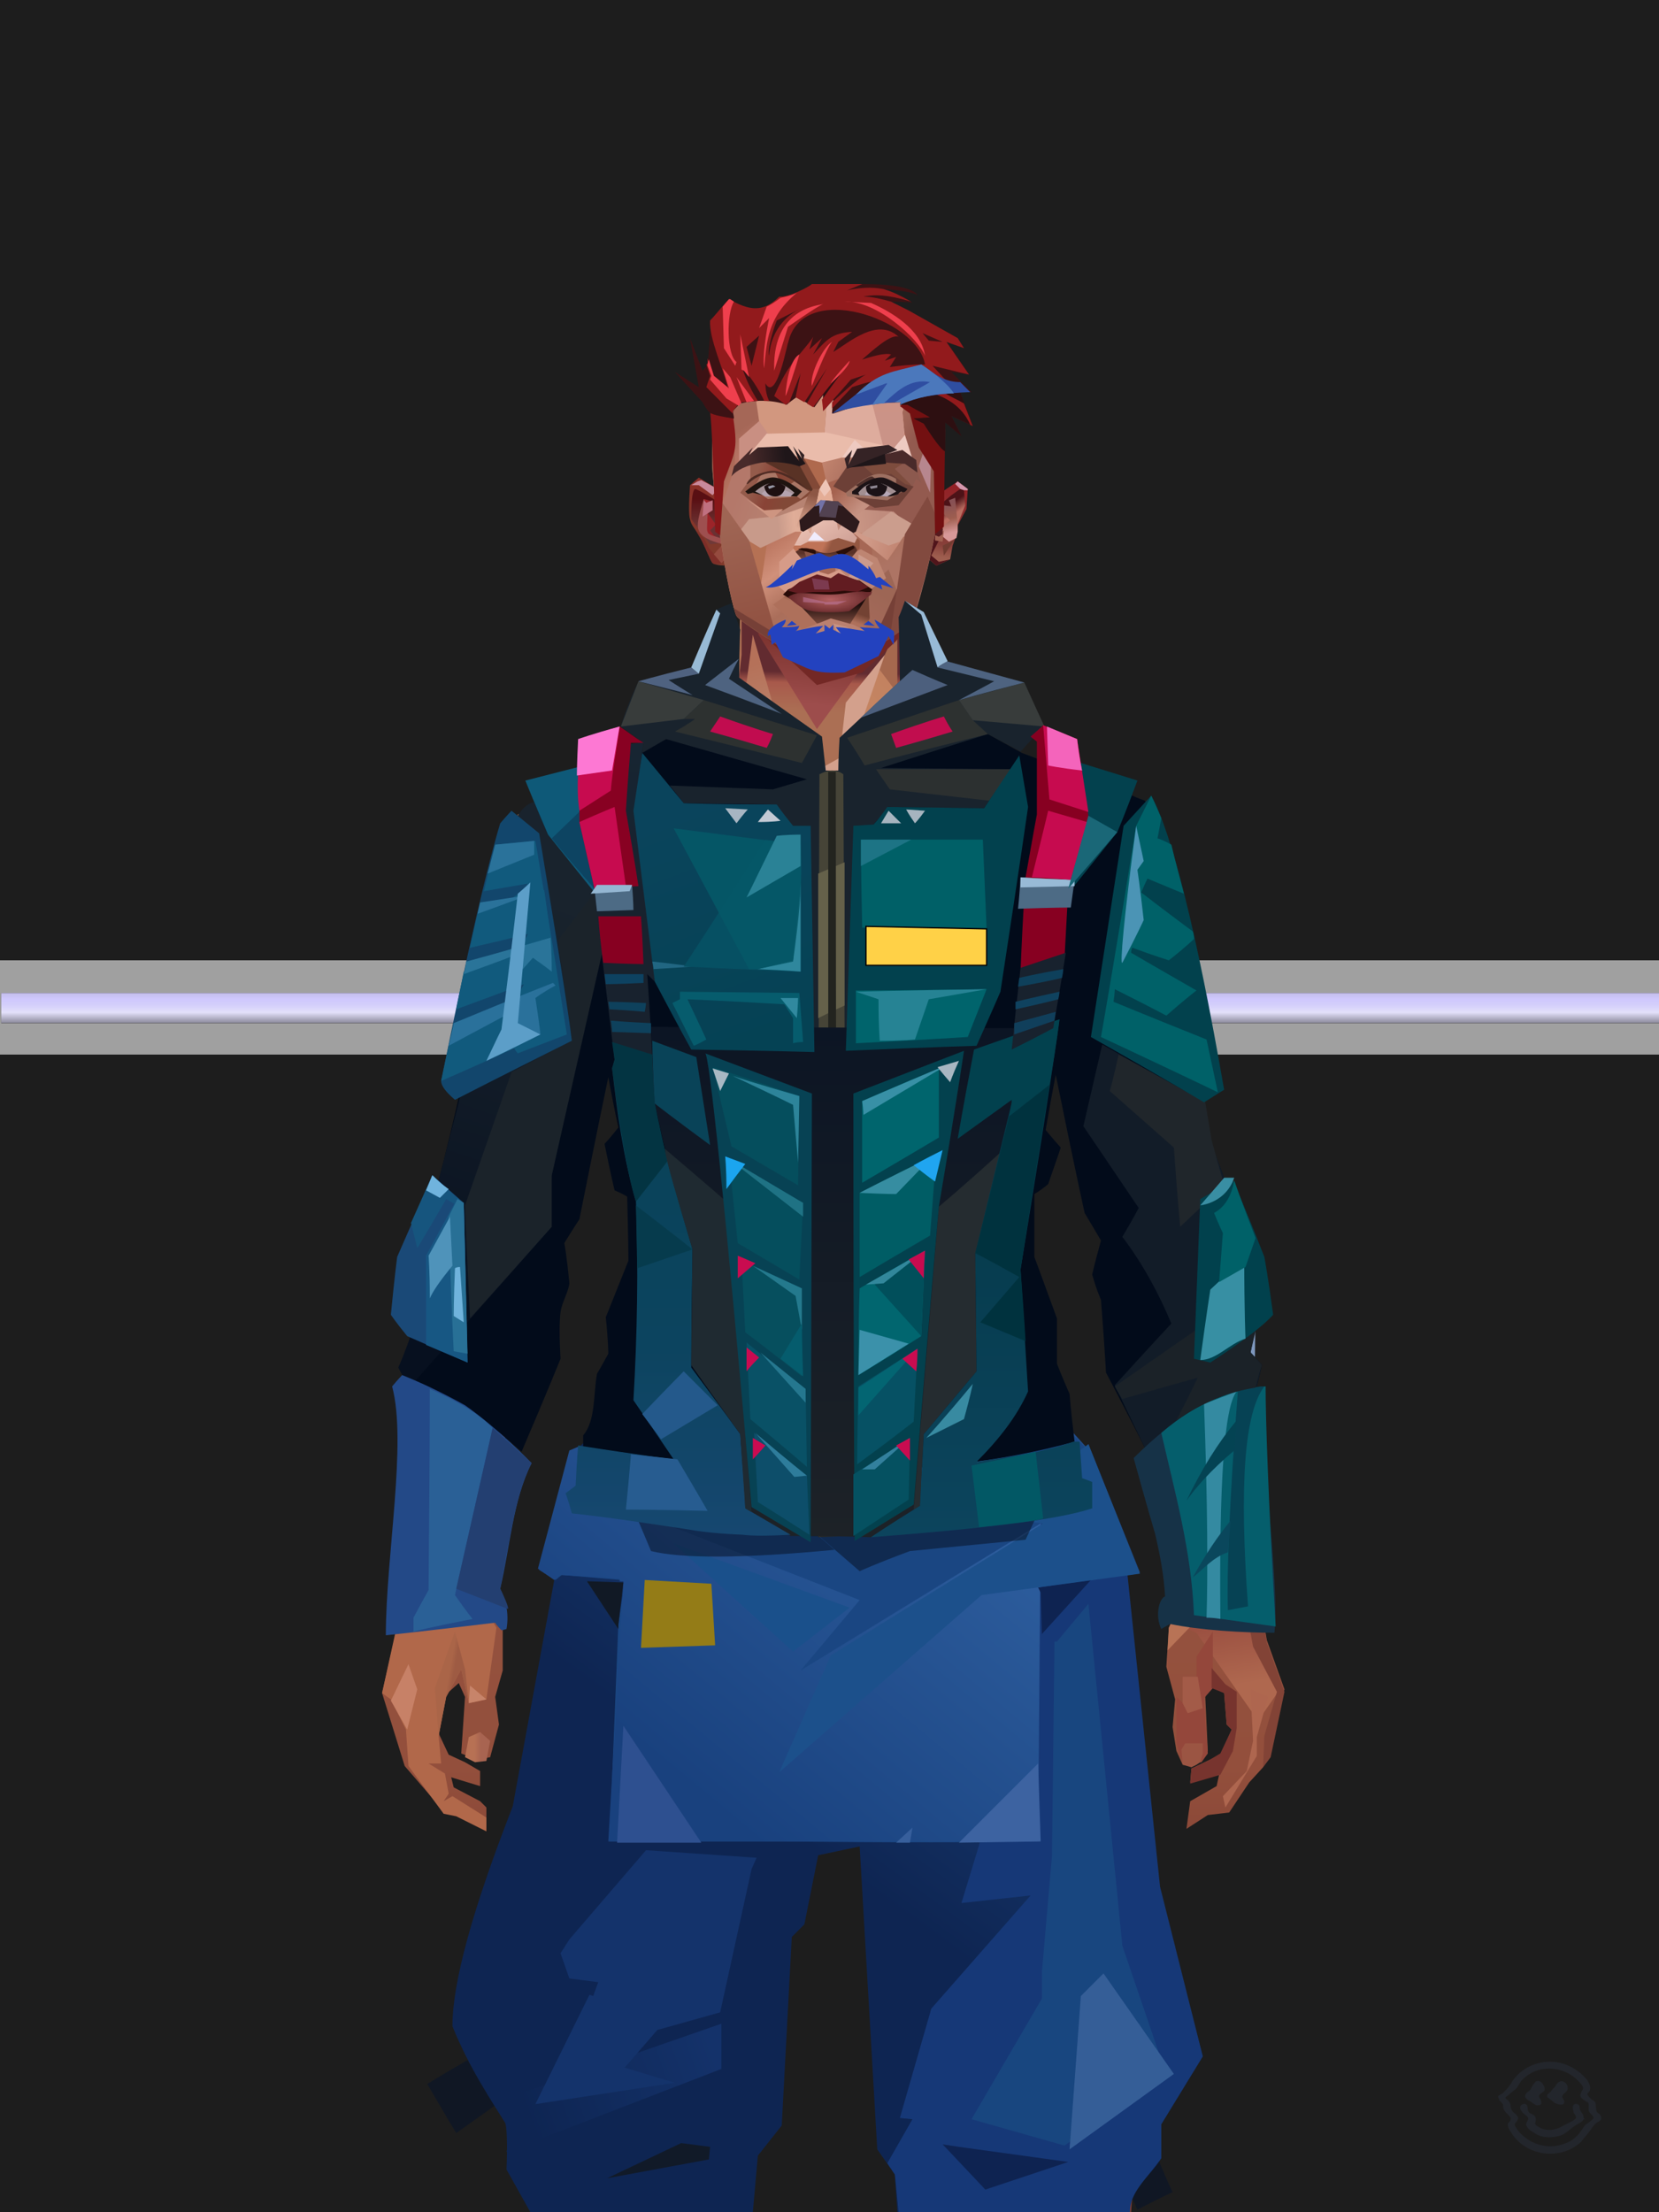 <?xml version="1.0" encoding="UTF-8"?><svg width="1320px" height="1760px" viewBox="0 0 1320 1760" version="1.1" xmlns="http://www.w3.org/2000/svg" xmlns:xlink="http://www.w3.org/1999/xlink"><defs><filter width="111%" height="300%" x="-6%" y="-100%" id="id-30231" filterUnits="objectBoundingBox"><feGaussianBlur in="SourceGraphic" stdDeviation="25"></feGaussianBlur></filter><linearGradient x1="51%" y1="99%" x2="51%" y2="0%" id="id-30232"><stop stop-color="#82818A" offset="0%"></stop><stop stop-color="#8D8B9D" offset="0%"></stop><stop stop-color="#E3E0FA" offset="35%"></stop><stop stop-color="#D3CEFB" offset="61%"></stop><stop stop-color="#CFC8FD" offset="79%"></stop><stop stop-color="#C3BDEA" offset="100%"></stop></linearGradient><rect width="1328" height="24" x="12" y="26" id="id-30233"></rect><filter width="103%" height="288%" x="-2%" y="-94%" id="id-30234" filterUnits="objectBoundingBox"><feOffset result="id-30235" in="SourceAlpha" dx="0" dy="0"></feOffset><feGaussianBlur result="id-30236" in="SourceGraphic" stdDeviation="8"></feGaussianBlur><feColorMatrix in="SourceGraphic" type="matrix" values="0 0 0 0 0 0 0 0 0 0 0 0 0 0 0 0 0 0 0.577 0"></feColorMatrix></filter></defs><g stroke="none" stroke-width="1" fill="none" id="id-30239" fill-rule="evenodd"><g transform=" translate(-11,0)" id="id-30240"><rect fill="#1D1D1D" width="1320" height="1760" x="11" y="0" id="id-30241"></rect><g transform=" translate(0,764)" id="id-30242"><polygon points="0 0 1351 0 1351 75 0 75" fill="#A0A0A0" id="id-30241" filter="url(#id-30231)"></polygon><g id="id-30241"><use fill="#000000" fill-opacity="1" xlink:href="#id-30233" filter="url(#id-30234)"></use><use fill="url(#id-30232)" xlink:href="#id-30233" fill-rule="evenodd"></use></g></g></g></g><defs><linearGradient x1="50%" y1="6%" x2="50%" y2="100%" id="id-110524"><stop stop-color="#B37355" offset="0%"></stop><stop stop-color="#C58B67" offset="8%"></stop><stop stop-color="#A5684C" offset="20%"></stop><stop stop-color="#975844" offset="34%"></stop><stop stop-color="#934F3C" offset="71%"></stop><stop stop-color="#602521" offset="100%"></stop></linearGradient><linearGradient x1="50%" y1="-10%" x2="50%" y2="84%" id="id-110525"><stop stop-color="#A86549" offset="0%"></stop><stop stop-color="#C1845E" offset="49%"></stop><stop stop-color="#AB6A54" offset="100%"></stop></linearGradient><linearGradient x1="57%" y1="50%" x2="47%" y2="56%" id="id-110526"><stop stop-color="#7A3A33" offset="0%"></stop><stop stop-color="#783731" offset="100%"></stop></linearGradient><linearGradient x1="45%" y1="35%" x2="55%" y2="47%" id="id-110527"><stop stop-color="#A66552" offset="0%"></stop><stop stop-color="#824237" offset="100%"></stop></linearGradient><linearGradient x1="54%" y1="31%" x2="47%" y2="81%" id="id-110528"><stop stop-color="#A5684E" offset="0%"></stop><stop stop-color="#A7644C" offset="20%"></stop><stop stop-color="#8A4938" offset="71%"></stop><stop stop-color="#854739" offset="81%"></stop><stop stop-color="#824036" offset="100%"></stop></linearGradient><linearGradient x1="43%" y1="38%" x2="54%" y2="44%" id="id-110529"><stop stop-color="#AA6548" offset="0%"></stop><stop stop-color="#9E5B43" offset="100%"></stop></linearGradient><linearGradient x1="46%" y1="8%" x2="58%" y2="82%" id="id-110530"><stop stop-color="#C9906F" offset="0%"></stop><stop stop-color="#A45848" offset="100%"></stop></linearGradient><linearGradient x1="50%" y1="41%" x2="49%" y2="65%" id="id-110531"><stop stop-color="#622B30" offset="0%"></stop><stop stop-color="#A8594B" offset="27%"></stop><stop stop-color="#AB6F54" offset="100%"></stop></linearGradient><linearGradient x1="63%" y1="4%" x2="25%" y2="77%" id="id-110532"><stop stop-color="#D2A185" offset="0%"></stop><stop stop-color="#D5A88F" offset="55%"></stop><stop stop-color="#B97A5D" offset="100%"></stop></linearGradient><linearGradient x1="50%" y1="23%" x2="41%" y2="77%" id="id-110533"><stop stop-color="#7F3531" offset="0%"></stop><stop stop-color="#9D4D4C" offset="100%"></stop></linearGradient><linearGradient x1="47%" y1="22%" x2="55%" y2="89%" id="id-110534"><stop stop-color="#B57159" offset="0%"></stop><stop stop-color="#BC8971" offset="100%"></stop></linearGradient><linearGradient x1="86%" y1="87%" x2="11%" y2="66%" id="id-110535"><stop stop-color="#9E5C4A" offset="0%"></stop><stop stop-color="#8C4E40" offset="100%"></stop></linearGradient><linearGradient x1="71%" y1="11%" x2="50%" y2="100%" id="id-110536"><stop stop-color="#B27255" offset="0%"></stop><stop stop-color="#A5684C" offset="100%" stop-opacity="0"></stop></linearGradient><linearGradient x1="66%" y1="46%" x2="56%" y2="43%" id="id-110537"><stop stop-color="#8E5040" offset="0%"></stop><stop stop-color="#7D403A" offset="100%"></stop></linearGradient><linearGradient x1="100%" y1="41%" x2="50%" y2="63%" id="id-110538"><stop stop-color="#712725" offset="0%"></stop><stop stop-color="#732825" offset="100%"></stop></linearGradient><linearGradient x1="69%" y1="20%" x2="50%" y2="100%" id="id-110539"><stop stop-color="#925342" offset="0%"></stop><stop stop-color="#9D5A48" offset="100%"></stop></linearGradient><linearGradient x1="36%" y1="20%" x2="57%" y2="81%" id="id-110540"><stop stop-color="#B07254" offset="0%"></stop><stop stop-color="#B37355" offset="100%"></stop></linearGradient><linearGradient x1="26%" y1="83%" x2="92%" y2="50%" id="id-110541"><stop stop-color="#C48864" offset="0%" stop-opacity="0"></stop><stop stop-color="#C38B6B" offset="99%"></stop></linearGradient><linearGradient x1="17%" y1="56%" x2="85%" y2="45%" id="id-110542"><stop stop-color="#D0A183" offset="0%" stop-opacity="0"></stop><stop stop-color="#D0A183" offset="51%"></stop><stop stop-color="#C68E6E" offset="100%"></stop></linearGradient><linearGradient x1="17%" y1="24%" x2="74%" y2="87%" id="id-110543"><stop stop-color="#C78E6C" offset="0%"></stop><stop stop-color="#B87755" offset="100%"></stop></linearGradient><linearGradient x1="26%" y1="42%" x2="80%" y2="75%" id="id-110544"><stop stop-color="#D9B09C" offset="0%"></stop><stop stop-color="#D5A88F" offset="100%" stop-opacity="0"></stop></linearGradient><linearGradient x1="29%" y1="56%" x2="77%" y2="50%" id="id-110545"><stop stop-color="#CDA484" offset="0%"></stop><stop stop-color="#CB9D7C" offset="100%" stop-opacity="0"></stop></linearGradient><linearGradient x1="74%" y1="24%" x2="34%" y2="74%" id="id-110546"><stop stop-color="#C38260" offset="0%"></stop><stop stop-color="#C58865" offset="100%"></stop></linearGradient><linearGradient x1="66%" y1="100%" x2="40%" y2="0%" id="id-110547"><stop stop-color="#BC7A58" offset="0%"></stop><stop stop-color="#D7AA98" offset="46%"></stop><stop stop-color="#C28360" offset="100%"></stop></linearGradient><linearGradient x1="52%" y1="13%" x2="59%" y2="75%" id="id-110548"><stop stop-color="#92463B" offset="0%"></stop><stop stop-color="#AF684F" offset="100%"></stop></linearGradient><linearGradient x1="28%" y1="76%" x2="73%" y2="20%" id="id-110549"><stop stop-color="#B87356" offset="0%"></stop><stop stop-color="#91453A" offset="67%"></stop><stop stop-color="#A15745" offset="100%"></stop></linearGradient><linearGradient x1="50%" y1="0%" x2="50%" y2="100%" id="id-110550"><stop stop-color="#9A5242" offset="0%"></stop><stop stop-color="#6C2B27" offset="100%"></stop></linearGradient><linearGradient x1="66%" y1="59%" x2="24%" y2="66%" id="id-110551"><stop stop-color="#A36149" offset="0%"></stop><stop stop-color="#C07F5D" offset="100%"></stop></linearGradient><linearGradient x1="41%" y1="11%" x2="55%" y2="61%" id="id-110552"><stop stop-color="#CD9781" offset="0%"></stop><stop stop-color="#B4705C" offset="100%"></stop></linearGradient><linearGradient x1="19%" y1="58%" x2="66%" y2="43%" id="id-110553"><stop stop-color="#D3A389" offset="0%"></stop><stop stop-color="#C38761" offset="100%"></stop></linearGradient><linearGradient x1="73%" y1="50%" x2="30%" y2="53%" id="id-110554"><stop stop-color="#9B5F42" offset="0%"></stop><stop stop-color="#B67B61" offset="100%"></stop></linearGradient><linearGradient x1="31%" y1="0%" x2="50%" y2="100%" id="id-110555"><stop stop-color="#D5A897" offset="0%"></stop><stop stop-color="#D1A08E" offset="100%"></stop></linearGradient><linearGradient x1="29%" y1="43%" x2="65%" y2="100%" id="id-110556"><stop stop-color="#D29D85" offset="0%"></stop><stop stop-color="#C18265" offset="100%"></stop></linearGradient><linearGradient x1="13%" y1="78%" x2="84%" y2="50%" id="id-110557"><stop stop-color="#B77456" offset="0%"></stop><stop stop-color="#AA6244" offset="100%"></stop></linearGradient><linearGradient x1="50%" y1="0%" x2="36%" y2="100%" id="id-110558"><stop stop-color="#D1A187" offset="0%"></stop><stop stop-color="#CC957E" offset="100%"></stop></linearGradient><linearGradient x1="50%" y1="28%" x2="64%" y2="55%" id="id-110559"><stop stop-color="#CF9D80" offset="0%"></stop><stop stop-color="#C38869" offset="100%"></stop></linearGradient><linearGradient x1="40%" y1="55%" x2="62%" y2="71%" id="id-110560"><stop stop-color="#B47251" offset="0%"></stop><stop stop-color="#BA7B58" offset="100%"></stop></linearGradient><linearGradient x1="9%" y1="37%" x2="88%" y2="55%" id="id-110561"><stop stop-color="#9D5D46" offset="0%"></stop><stop stop-color="#86473B" offset="100%"></stop></linearGradient><linearGradient x1="62%" y1="19%" x2="50%" y2="100%" id="id-110562"><stop stop-color="#B06A4D" offset="0%"></stop><stop stop-color="#8E483A" offset="100%"></stop></linearGradient><linearGradient x1="45%" y1="18%" x2="51%" y2="67%" id="id-110563"><stop stop-color="#D29F88" offset="0%"></stop><stop stop-color="#BE7F5D" offset="100%"></stop></linearGradient><linearGradient x1="50%" y1="43%" x2="50%" y2="100%" id="id-110564"><stop stop-color="#CA9076" offset="0%"></stop><stop stop-color="#AB6344" offset="100%"></stop></linearGradient><linearGradient x1="45%" y1="50%" x2="58%" y2="50%" id="id-110565"><stop stop-color="#9D5D49" offset="0%"></stop><stop stop-color="#BE836D" offset="100%"></stop></linearGradient><linearGradient x1="33%" y1="74%" x2="77%" y2="42%" id="id-110566"><stop stop-color="#A8644F" offset="0%"></stop><stop stop-color="#B6765A" offset="100%"></stop></linearGradient><linearGradient x1="63%" y1="59%" x2="38%" y2="59%" id="id-110567"><stop stop-color="#A86451" offset="0%"></stop><stop stop-color="#B77154" offset="100%"></stop></linearGradient><linearGradient x1="50%" y1="0%" x2="50%" y2="100%" id="id-110568"><stop stop-color="#BD907D" offset="0%"></stop><stop stop-color="#9E5744" offset="100%"></stop></linearGradient><linearGradient x1="47%" y1="47%" x2="53%" y2="50%" id="id-110569"><stop stop-color="#C19B86" offset="0%"></stop><stop stop-color="#9E5744" offset="100%"></stop></linearGradient><linearGradient x1="50%" y1="0%" x2="50%" y2="100%" id="id-110570"><stop stop-color="#AC6553" offset="0%"></stop><stop stop-color="#9E5644" offset="100%"></stop></linearGradient><linearGradient x1="50%" y1="0%" x2="50%" y2="100%" id="id-110571"><stop stop-color="#B28775" offset="0%"></stop><stop stop-color="#B68776" offset="100%"></stop></linearGradient><linearGradient x1="0%" y1="55%" x2="100%" y2="55%" id="id-110572"><stop stop-color="#A2675E" offset="0%"></stop><stop stop-color="#8F4F4C" offset="100%"></stop></linearGradient><linearGradient x1="50%" y1="0%" x2="50%" y2="100%" id="id-110573"><stop stop-color="#AF8873" offset="0%"></stop><stop stop-color="#93493E" offset="100%"></stop></linearGradient><linearGradient x1="49%" y1="20%" x2="52%" y2="96%" id="id-110574"><stop stop-color="#9B5650" offset="0%"></stop><stop stop-color="#984D3F" offset="100%"></stop></linearGradient><linearGradient x1="50%" y1="0%" x2="50%" y2="100%" id="id-110575"><stop stop-color="#5A1D24" offset="0%"></stop><stop stop-color="#72332B" offset="100%"></stop></linearGradient><linearGradient x1="33%" y1="47%" x2="59%" y2="56%" id="id-110576"><stop stop-color="#8E4D39" offset="0%"></stop><stop stop-color="#7C3A31" offset="100%"></stop></linearGradient></defs><g transform=" translate(304,473)" id="id-110577"><polygon points="174 662 139 824 137 906 146 1082 171 1154 176 1211 174 1230 175 1284 287 1284 284 1265 308 1195 306 1124 345 952 343 912 353 879 362 881 371 877 383 904 391 970 434 1079 457 1202 475 1252 475 1284 596 1284 600 1225 591 1146 609 1103 612 997 596 842 545 671 539 640 528 606 531 569 509 498 522 403 539 360 539 348 563 464 576 498 585 574 637 704 646 760 646 778 626 822 624 853 631 879 629 901 632 920 637 931 647 931 657 920 655 877 659 867 670 874 672 899 676 903 667 923 644 934 643 945 666 939 664 948 643 960 640 982 657 971 674 969 690 945 701 933 704 926 707 923 713 892 718 871 704 832 696 786 703 768 693 725 693 521 652 425 629 282 626 203 612 175 567 156 548 141 530 139 479 114 422 73 416 42 415 1 285 0 284 73 279 83 242 114 196 137 171 139 155 156 108 175 91 228 91 287 68 431 30 516 23 602 28 725 16 764 21 782 0 874 18 932 49 968 59 970 83 982 83 965 78 960 57 949 55 941 78 948 78 936 66 929 53 923 45 906 51 875 61 866 66 877 63 922 75 927 86 925 93 899 90 877 96 856 96 824 75 778 77 738 108 637 139 562 142 495 159 458 180 358 199 403 203 461 211 504 188 564 191 608" fill="url(#id-110524)" id="id-110578"></polygon><polygon points="91 287 68 431 30 516 23 602 72 688 117 614 98 452 109 469 123 336 102 372 109 294 88 309 109 285" fill="url(#id-110525)" id="id-110578"></polygon><polygon points="383 906 391 972 434 1081 457 1204 475 1254 475 1287 596 1287 600 1226 591 1148 609 1105 612 999 602 904 584 908 584 846 535 683 456 705 382 878" fill="url(#id-110526)" id="id-110578"></polygon><polygon points="137 907 146 1083 171 1156 176 1212 174 1232 175 1286 175 1287 287 1287 284 1266 308 1197 306 1126 345 954 343 923 293 814 263 724 247 711" fill="url(#id-110527)" id="id-110578"></polygon><polygon points="545 673 539 641 528 608 531 571 509 500 522 405 539 361 539 350 563 465 576 500 601 540 660 491 688 529 652 427 629 283 626 205 612 177 568 157 548 142 530 141 479 116 422 75 416 44 415 3 360 3 360 715 462 724" fill="url(#id-110528)" id="id-110578"></polygon><polygon points="83 984 59 972 49 970 21 932 19 903 7 879 0 874 11 824 38 786 38 814 56 786 78 800 91 822 83 879 69 882 63 855 51 877 45 908 47 930 37 930 50 938 53 954 49 960 56 956 83 973" fill="#B1684A" id="id-110583"></polygon><polygon points="66 855 69 882 63 855 51 877 45 908 42 870 58 825" fill="url(#id-110529)" id="id-110583"></polygon><polygon points="83 879 69 882 70 868" fill="#C7846A" id="id-110583"></polygon><polygon points="481 376 513 349 558 291 522 368" fill="#885F60" id="id-110586"></polygon><polygon points="313 697 260 560 246 448 259 424 355 408 361 366 317 404 285 409 267 378 313 343 394 351 431 378 420 404 368 399 371 404 449 421 466 441 449 510 466 547 406 697 358 717" fill="url(#id-110530)" id="id-110587"></polygon><polygon points="410 90 430 82 423 76 416 45 416 7 286 9 286 48 283 76 278 86 244 114 195 139 366 139 390 70 410 26" fill="url(#id-110531)" id="id-110588"></polygon><polygon points="182 180 133 231 97 289 97 231 113 182 165 159" fill="url(#id-110532)" id="id-110589"></polygon><polygon points="346 107 384 55 409 31 414 23 299 31" fill="url(#id-110533)" id="id-110590"></polygon><polygon points="287 93 295 32 323 129" fill="url(#id-110534)" id="id-110591"></polygon><polygon points="336 139 314 151 270 146 224 139" fill="#E2B4A4" id="id-110592"></polygon><polygon points="410 84 409 136 461 129" fill="url(#id-110535)" id="id-110593"></polygon><polygon points="173 246 167 286 191 351 263 386 328 330 359 330 359 152 348 139 336 139 309 152" fill="url(#id-110536)" id="id-110594"></polygon><polygon points="464 159 516 190 500 159" fill="url(#id-110537)" id="id-110595"></polygon><polygon points="302 31 346 72 382 62 409 37 416 28 416 13" fill="url(#id-110538)" id="id-110596"></polygon><polygon points="263 151 191 202 219 151" fill="#B17054" id="id-110597"></polygon><polygon points="154 206 170 170 122 188" fill="#DEB7A9" id="id-110598"></polygon><polygon points="358 285 344 299 323 318 305 354 358 345 354 305" fill="url(#id-110539)" id="id-110599"></polygon><polygon points="260 361 265 387 203 371 191 347" fill="#94523B" id="id-110600"></polygon><polygon points="198 362 181 359 167 284" fill="#5E2227" id="id-110601"></polygon><polygon points="477 341 477 335 488 326 496 325 509 338 496 348 485 354" fill="#5D2221" id="id-110602"></polygon><polygon points="314 151 342 220 317 293 237 351 209 318 172 251 185 205 270 146" fill="url(#id-110540)" id="id-110603"></polygon><polygon points="314 151 330 238 209 318 172 251 185 205 270 146" fill="url(#id-110541)" id="id-110603"></polygon><polygon points="314 151 350 205 220 227 185 205 270 146" fill="url(#id-110542)" opacity="0.369" id="id-110603"></polygon><polygon points="211 335 223 322 242 327 244 332 235 353 213 349" fill="#642B26" id="id-110606"></polygon><polygon points="224 339 226 342 226 345 222 349 235 350 242 333 230 338 227 335" fill="#70434F" id="id-110607"></polygon><polygon points="488 343 491 347 486 351 479 338 489 327 495 327 493 336" fill="#6F373C" id="id-110608"></polygon><polygon points="485 339 488 343 493 337" fill="#92523E" id="id-110609"></polygon><polygon points="359 162 359 291 406 325 455 347 529 267 463 182 415 166" fill="url(#id-110543)" id="id-110610"></polygon><polygon points="359 178 359 281 391 302 391 249 489 270 461 189 415 166" fill="url(#id-110544)" id="id-110610"></polygon><polygon points="359 178 359 219 472 220 461 189 415 166 371 163" fill="url(#id-110545)" id="id-110610"></polygon><polygon points="358 178 372 168 440 156 413 137 378 158 411 80 396 60 358 146" fill="url(#id-110546)" id="id-110613"></polygon><polygon points="346 140 358 152 372 129 400 48 369 86 364 130" fill="#D3A08C" id="id-110614"></polygon><polygon points="591 281 601 226 559 159 514 159 523 138 499 156 571 263" fill="url(#id-110547)" id="id-110615"></polygon><polygon points="609 298 626 332 629 285 627 227 614 207 617 251" fill="#8581A0" id="id-110616"></polygon><polygon points="554 159 567 157 612 177 614 192 579 175 603 207 601 226" fill="#B67758" id="id-110617"></polygon><polygon points="641 823 648 826 697 896 713 873 682 781" fill="url(#id-110548)" id="id-110618"></polygon><polygon points="625 840 700 762 688 738 679 784 648 776 626 822" fill="url(#id-110549)" id="id-110618"></polygon><polygon points="648 862 648 845 661 825 661 870 654 878 657 922 652 929 637 929 632 914 632 893 632 877 644 888" fill="#94473B" id="id-110620"></polygon><polygon points="554 375 577 333 607 451 594 508 568 462" fill="#BB7966" id="id-110621"></polygon><polygon points="623 326 643 425 633 431 693 523 652 427 636 326 625 315" fill="#7B779A" id="id-110622"></polygon><polygon points="628 274 638 339 623 314" fill="#6F393C" id="id-110623"></polygon><polygon points="693 523 695 567 685 525 618 416 633 431" fill="#8D4E3B" id="id-110624"></polygon><polygon points="640 463 599 539 601 571 634 655 646 703 650 754 658 640 660 491" fill="#BD7B5A" id="id-110625"></polygon><polygon points="610 531 648 646 652 546 638 479" fill="#CB937C" id="id-110625"></polygon><polygon points="693 748 677 730 677 700 660 491 685 525 691 552 684 727" fill="url(#id-110550)" id="id-110627"></polygon><polygon points="691 746 703 768 693 727 695 567 691 551 683 727" fill="#7E97BD" id="id-110628"></polygon><polygon points="260 559 310 683 355 716 263 713 238 685 195 582" fill="url(#id-110551)" id="id-110629"></polygon><polygon points="637 931 636 919 639 914 653 914 653 922 651 929 648 931 644 933" fill="#9B5543" id="id-110630"></polygon><polygon points="637 861 637 882 641 890 653 886 649 861" fill="#A35B48" id="id-110631"></polygon><polygon points="691 871 693 912 688 936 669 956 671 965 696 924 696 909 705 877" fill="#AE664F" id="id-110632"></polygon><polygon points="703 768 684 788 693 837 712 873 702 908 701 933 707 925 718 873 704 834 697 788" fill="#824336" id="id-110633"></polygon><polygon points="667 939 643 946 644 934 657 928 667 922 676 903 672 899 670 874 660 870 660 854 671 867 680 873 680 902 677 920" fill="#77342E" id="id-110634"></polygon><polygon points="361 510 359 634 426 561 420 535" fill="url(#id-110552)" opacity="0.626" id="id-110635"></polygon><polygon points="319 403 289 399 268 380 313 343 361 348 362 372" fill="url(#id-110553)" id="id-110636"></polygon><polygon points="171 141 168 151 180 151 204 139 196 138" fill="url(#id-110554)" id="id-110637"></polygon><polygon points="359 308 362 360 382 334" fill="#BB7863" opacity="0.625" id="id-110638"></polygon><polygon points="360 546 360 584 387 551 374 540" fill="url(#id-110555)" opacity="0.626" id="id-110639"></polygon><polygon points="346 542 360 547 373 540 360 534" fill="#763735" id="id-110640"></polygon><polygon points="325 545 277 503 259 561 308 579" fill="url(#id-110556)" opacity="0.758" id="id-110641"></polygon><polygon points="389 499 460 467 449 510 404 520" fill="url(#id-110557)" id="id-110642"></polygon><polygon points="364 491 361 403 420 428" fill="url(#id-110558)" opacity="0.758" id="id-110643"></polygon><polygon points="262 446 333 446 323 469 279 492" fill="url(#id-110559)" opacity="0.758" id="id-110644"></polygon><polygon points="259 425 279 496 259 561 236 528 213 443 227 425 243 447" fill="url(#id-110560)" id="id-110645"></polygon><polygon points="412 343 444 374 466 383 499 351 447 354 416 339" fill="url(#id-110561)" id="id-110646"></polygon><polygon points="164 252 163 278 128 284" fill="#85483C" id="id-110647"></polygon><polygon points="58 478 88 441 88 416 69 430 66 456" fill="url(#id-110562)" id="id-110648"></polygon><polygon points="76 684 69 634 61 517 89 474 111 569" fill="url(#id-110563)" id="id-110649"></polygon><polygon points="53 489 47 539 69 635 76 684 53 760 40 781 16 766 28 727 23 604 28 544" fill="url(#id-110564)" id="id-110650"></polygon><polygon points="136 452 127 497 153 460 177 340 170 300" fill="#965744" id="id-110651"></polygon><polygon points="181 359 159 460 143 497 142 514 123 532 109 514 108 490 127 497 153 460 177 340" fill="#8D4E42" id="id-110651"></polygon><polygon points="38 747 28 772 38 788 44 772" fill="#BB775C" id="id-110653"></polygon><polygon points="359 379 342 413 361 444 377 417" fill="url(#id-110565)" id="id-110654"></polygon><polygon points="196 581 260 561 229 519" fill="url(#id-110566)" id="id-110655"></polygon><polygon points="74 929 66 925 69 909 78 905 86 912 83 928" fill="url(#id-110567)" id="id-110656"></polygon><polygon points="20 903 7 880 21 851 28 871" fill="#C78167" id="id-110657"></polygon><polygon points="218 1123 203 1040 191 913 171 1090 182 1169 230 1208 261 1237 270 1213 234 1175 212 1157 272 1191 281 1169" fill="url(#id-110568)" opacity="0.808" id="id-110658"></polygon><polygon points="182 1207 181 1155 213 1106 236 1166 230 1210" fill="#A8614D" id="id-110659"></polygon><polygon points="187 902 211 1137 227 1161 275 1187 299 1137 272 1009 299 918 269 791 211 836" fill="url(#id-110569)" id="id-110660"></polygon><polygon points="288 1079 311 1040 311 942 295 903 264 1019 275 1188 301 1137" fill="url(#id-110570)" id="id-110661"></polygon><polygon points="584 908 604 1008 608 1106 614 998 599 887" fill="#848BB1" id="id-110662"></polygon><polygon points="430 886 488 1140 535 1115 561 925 566 886 536 816 500 786" fill="url(#id-110571)" opacity="0.792" id="id-110663"></polygon><polygon points="581 921 588 1011 584 1112 576 1162 544 1046 566 886" fill="url(#id-110572)" id="id-110664"></polygon><polygon points="561 1247 518 1200 472 1112 494 931 505 931 594 1188 579 1244" fill="url(#id-110573)" id="id-110665"></polygon><polygon points="531 1221 539 1263 536 1269 516 1287 509 1287 500 1263 513 1199 488 1226 462 1170 472 1101 427 1010 398 877 469 771 518 739 536 818 500 787 433 890 477 1078 534 1212" fill="url(#id-110574)" id="id-110666"></polygon><polygon points="321 1058 284 852 258 721 266 733 371 879 362 883 354 881 343 914 345 954" fill="#995346" id="id-110667"></polygon><polygon points="429 1068 424 875 536 705 454 704 380 865 384 906 391 972" fill="#9E5752" opacity="0.394" id="id-110668"></polygon><polygon points="175 1262 194 1287 206 1287 225 1226 213 1249 175 1221 174 1232" fill="#743428" id="id-110669"></polygon><polygon points="528 1227 554 1234 569 1169 549 1168" fill="#AC7064" id="id-110670"></polygon><polygon points="546 678 545 672 539 641 528 608 531 571 509 500 522 405 539 361 539 350 547 389 542 330 558 289 517 369 528 369 517 411 499 442 509 465 488 531 507 525 522 585 449 724" fill="url(#id-110575)" id="id-110578"></polygon><polygon points="402 722 490 609 522 585 449 723" fill="#94493C" id="id-110672"></polygon><polygon points="174 664 139 826 137 907 139 937 238 690 352 886 354 881 362 883 371 879 383 906 471 773 548 712 596 844 545 673 539 641 478 697 449 723 278 705 232 657 188 566 191 610" fill="url(#id-110576)" id="id-110578"></polygon><polygon points="189 616 211 620 190 586 190 609" fill="#813F3A" id="id-110674"></polygon><polygon points="139 836 225 709 167 697 139 826" fill="#753E2A" id="id-110675"></polygon><polygon points="518 734 596 843 547 678" fill="#622B30" id="id-110676"></polygon><polygon points="415 778 447 726 314 744 329 762" fill="#A6564C" opacity="0.520" id="id-110578"></polygon><polygon points="411 685 463 666 456 573" fill="#7A3B33" id="id-110678"></polygon></g><defs><linearGradient x1="53%" y1="5%" x2="47%" y2="91%" id="id-111278"><stop stop-color="#932126" offset="0%"></stop><stop stop-color="#873F39" offset="82%"></stop><stop stop-color="#9E5E4F" offset="100%"></stop></linearGradient><linearGradient x1="62%" y1="61%" x2="50%" y2="36%" id="id-111279"><stop stop-color="#BA6E61" offset="0%"></stop><stop stop-color="#4D1217" offset="100%"></stop></linearGradient><linearGradient x1="50%" y1="13%" x2="57%" y2="81%" id="id-111280"><stop stop-color="#885154" offset="0%"></stop><stop stop-color="#9E5E4F" offset="52%"></stop><stop stop-color="#D79898" offset="100%"></stop></linearGradient><linearGradient x1="50%" y1="0%" x2="54%" y2="88%" id="id-111281"><stop stop-color="#8B2F27" offset="0%"></stop><stop stop-color="#803A2B" offset="100%"></stop></linearGradient><linearGradient x1="36%" y1="75%" x2="36%" y2="18%" id="id-111282"><stop stop-color="#6F3938" offset="0%"></stop><stop stop-color="#590F13" offset="100%"></stop></linearGradient><linearGradient x1="33%" y1="21%" x2="62%" y2="79%" id="id-111283"><stop stop-color="#A56757" offset="0%"></stop><stop stop-color="#B57363" offset="10%"></stop><stop stop-color="#B9735D" offset="53%"></stop><stop stop-color="#D0907A" offset="70%"></stop><stop stop-color="#AA6E5A" offset="88%"></stop><stop stop-color="#AD7464" offset="100%"></stop></linearGradient><linearGradient x1="28%" y1="56%" x2="79%" y2="54%" id="id-111284"><stop stop-color="#C89A8A" offset="0%"></stop><stop stop-color="#E0AD98" offset="16%"></stop><stop stop-color="#C08C7D" offset="100%"></stop></linearGradient><linearGradient x1="68%" y1="59%" x2="18%" y2="46%" id="id-111285"><stop stop-color="#B78372" offset="0%"></stop><stop stop-color="#B4786A" offset="100%"></stop></linearGradient><linearGradient x1="26%" y1="17%" x2="91%" y2="50%" id="id-111286"><stop stop-color="#945344" offset="0%"></stop><stop stop-color="#B3715E" offset="16%"></stop><stop stop-color="#CB8C74" offset="51%"></stop><stop stop-color="#935A4F" offset="100%"></stop></linearGradient><linearGradient x1="45%" y1="16%" x2="52%" y2="84%" id="id-111287"><stop stop-color="#9F6554" offset="0%"></stop><stop stop-color="#925343" offset="100%"></stop></linearGradient><linearGradient x1="91%" y1="32%" x2="50%" y2="77%" id="id-111288"><stop stop-color="#9D6655" offset="0%"></stop><stop stop-color="#A96C5D" offset="100%"></stop></linearGradient><linearGradient x1="72%" y1="40%" x2="61%" y2="55%" id="id-111289"><stop stop-color="#734233" offset="0%"></stop><stop stop-color="#AE705B" offset="100%"></stop></linearGradient><linearGradient x1="50%" y1="33%" x2="50%" y2="100%" id="id-111290"><stop stop-color="#1E0D0C" offset="0%"></stop><stop stop-color="#7F4D40" offset="100%"></stop></linearGradient><linearGradient x1="34%" y1="50%" x2="87%" y2="60%" id="id-111291"><stop stop-color="#D09A88" offset="0%"></stop><stop stop-color="#C38774" offset="100%"></stop></linearGradient><linearGradient x1="14%" y1="54%" x2="60%" y2="65%" id="id-111292"><stop stop-color="#945B4B" offset="0%"></stop><stop stop-color="#894336" offset="50%"></stop><stop stop-color="#824937" offset="100%"></stop></linearGradient><linearGradient x1="50%" y1="0%" x2="50%" y2="100%" id="id-111293"><stop stop-color="#CE9386" offset="0%"></stop><stop stop-color="#C99387" offset="100%"></stop></linearGradient><linearGradient x1="50%" y1="9%" x2="44%" y2="54%" id="id-111294"><stop stop-color="#C58372" offset="0%"></stop><stop stop-color="#D2977F" offset="100%"></stop></linearGradient><linearGradient x1="61%" y1="87%" x2="61%" y2="8%" id="id-111295"><stop stop-color="#DEAC9D" offset="0%" stop-opacity="0"></stop><stop stop-color="#D69C96" offset="100%"></stop></linearGradient><radialGradient cx="50%" cy="39%" r="61%" id="id-111296" fx="50%" fy="39%" gradientTransform=" translate(0.500,0.392) scale(0.254,1) rotate(90) scale(1,3) translate(-0.500,-0.392)"><stop stop-color="#B36061" offset="0%"></stop><stop stop-color="#6C2C2E" offset="100%"></stop></radialGradient><linearGradient x1="67%" y1="12%" x2="50%" y2="100%" id="id-111297"><stop stop-color="#8D5644" offset="0%"></stop><stop stop-color="#E0AD98" offset="100%"></stop></linearGradient><linearGradient x1="45%" y1="50%" x2="56%" y2="52%" id="id-111298"><stop stop-color="#BF7357" offset="0%"></stop><stop stop-color="#945741" offset="100%"></stop></linearGradient><linearGradient x1="18%" y1="22%" x2="62%" y2="71%" id="id-111299"><stop stop-color="#A5624F" offset="0%"></stop><stop stop-color="#C59181" offset="100%"></stop></linearGradient><linearGradient x1="50%" y1="35%" x2="87%" y2="93%" id="id-111300"><stop stop-color="#EEC5B7" offset="0%"></stop><stop stop-color="#D1A398" offset="100%"></stop></linearGradient><linearGradient x1="50%" y1="115%" x2="50%" y2="50%" id="id-111301"><stop stop-color="#925F51" offset="0%"></stop><stop stop-color="#593128" offset="100%"></stop></linearGradient><linearGradient x1="73%" y1="44%" x2="22%" y2="46%" id="id-111302"><stop stop-color="#1F1619" offset="0%"></stop><stop stop-color="#492A2A" offset="100%"></stop></linearGradient></defs><g transform=" translate(548,259)" id="id-111303"><g id="id-111304"><g transform=" translate(0,121)" id="id-111305"><polygon points="199 13 214 3 222 9 221 25 214 38 214 43 210 54 208 65 197 70 190 64" fill="url(#id-111278)" id="id-111306"></polygon><polygon points="197 24 209 14 216 9 219 10 220 22 214 37 195 43" fill="url(#id-111279)" id="id-111307"></polygon><polygon points="203 38 208 34 199 25 203 22 209 23 207 18 212 16 214 38 214 43 213 48 207 51 201 46" fill="url(#id-111280)" id="id-111306"></polygon><polygon points="212 5 214 3 222 9 222 10 219 10 216 9" fill="#D497AD" id="id-111306"></polygon><polygon points="208 65 197 70 190 64 194 42 199 50 193 62 199 67" fill="#50151B" id="id-111306"></polygon><polygon points="203 62 202 54 211 50" fill="#723C31" id="id-111311"></polygon><polygon points="196 50 202 51 203 42 196 46" fill="#A06051" id="id-111312"></polygon><polygon points="194 45 199 47 202 45 202 32 197 31" fill="#561B1F" id="id-111313"></polygon><path d=" M 30,70 C 24,70 20,69 19,68 C 17,66 12,52 8,46 C 4,39 2,38 1,33 C 0,30 0,21 1,6 L 8,0 L 23,9 L 30,70 Z" fill="url(#id-111281)" id="id-111314"></path><polygon points="8 6 2 6 7 3 10 2 23 9 19 14" fill="#C9899B" id="id-111314"></polygon><path d=" M 26,68 C 23,69 20,69 19,68 C 17,66 12,52 8,46 C 7,44 6,43 6,42 C 9,45 10,47 12,48 C 13,50 14,52 16,56 L 26,68 Z" fill="#7E2E28" id="id-111314"></path><polygon points="26 68 29 65 27 53 20 61" fill="#954B3F" id="id-111314"></polygon><path d=" M 23,19 C 12,12 6,9 5,9 C 3,10 2,18 2,33 L 17,53 L 26,52 L 23,19 Z" fill="url(#id-111282)" id="id-111318"></path><polygon points="12 17 19 19 18 26 15 28 22 38 21 49 12 44" fill="#9C2429" id="id-111319"></polygon><path d=" M 27,53 C 16,50 10,47 8,42 C 6,38 8,30 12,17 L 15,23 C 15,36 14,42 15,43 C 15,45 18,46 25,48 L 27,53 Z" fill="#9E4F4F" id="id-111320"></path><polygon points="11 31 19 26 19 18 14 20 12 18" fill="#C07080" id="id-111321"></polygon><polygon points="20 46 17 42 22 37 25 48" fill="#6A3032" id="id-111322"></polygon></g><g transform=" translate(18,0)" id="id-111323"><path d=" M 20,231 C 18,227 11,201 5,153 C 3,140 2,128 1,117 C -1,91 4,63 8,49 C 9,46 16,35 16,34 C 30,20 56,0 94,0 C 157,0 178,45 181,51 C 183,57 183,111 181,144 C 178,177 162,232 160,235 C 158,239 124,261 119,264 C 113,266 74,267 69,264 C 64,261 22,235 20,231 Z" fill="url(#id-111283)" id="id-111324"></path><polygon points="7 140 17 117 33 106 149 120 167 144 154 168 73 161 39 177 29 171" fill="url(#id-111284)" id="id-111325"></polygon><polygon points="7 140 17 117 33 106 31 136 77 131 86 136 75 144 52 152 49 152 30 154 23 163" fill="url(#id-111285)" id="id-111325"></polygon><path d=" M 5,153 C 3,140 2,128 1,117 C -1,91 4,63 8,49 C 9,46 16,35 16,34 C 30,20 56,0 94,0 C 157,0 178,45 181,51 C 183,57 183,111 181,144 C 181,149 180,153 179,158 L 159,161 L 145,148 L 115,146 L 101,161 L 86,110 L 108,103 C 144,108 161,111 161,110 C 158,100 155,92 154,86 C 152,81 151,76 149,69 L 159,43 L 95,32 L 26,43 L 17,71 L 19,112 L 5,153 Z" fill="url(#id-111286)" id="id-111324"></path><polygon points="39 209 44 175 39 177 29 171" fill="#B57154" id="id-111325"></polygon><path d=" M 20,231 C 18,227 11,201 5,153 C 4,146 3,140 3,133 L 30,171 L 54,255 C 40,246 21,234 20,231 Z" fill="url(#id-111287)" id="id-111324"></path><polygon points="120 214 141 194 148 212 132 249 115 262 65 259 56 251 73 255 98 256" fill="url(#id-111288)" id="id-111330"></polygon><path d=" M 20,231 C 19,230 19,228 18,225 L 69,256 L 115,258 L 131,246 L 148,209 L 145,247 C 134,254 122,262 119,264 C 113,266 74,267 69,264 C 64,261 22,235 20,231 Z" fill="#764037" id="id-111324"></path><polygon points="80 183 80 201 103 202 128 183 128 174 108 161" fill="#A66755" id="id-111332"></polygon><polygon points="99 197 98 188 119 178 132 185 139 201 121 214" fill="#BE8572" id="id-111333"></polygon><polygon points="108 201 117 190 117 182 129 189 115 204" fill="#CC9B8C" id="id-111334"></polygon><polygon points="60 213 54 208 54 188 67 176 88 184 86 187 86 196 93 198 102 194 113 205" fill="#D69B88" id="id-111335"></polygon><polygon points="49 222 65 211 125 212 126 233 120 246 75 244" fill="url(#id-111289)" id="id-111336"></polygon><polygon points="125 214 110 238 84 237 70 222" fill="url(#id-111290)" id="id-111337"></polygon><polygon points="69 252 62 246 95 233 113 238 123 243 121 251 98 256" fill="#BA806F" id="id-111338"></polygon><polygon points="102 249 97 237 108 240 117 246" fill="#C69384" id="id-111339"></polygon><polygon points="151 171 140 187 108 161 141 174" fill="url(#id-111291)" id="id-111340"></polygon><polygon points="117 109 126 125 157 130 163 120 151 101" fill="#7D4C3D" id="id-111341"></polygon><polygon points="160 158 150 172 141 175 119 166 143 148" fill="#CB9D8D" id="id-111340"></polygon><polygon points="160 128 146 114 155 108 164 117 167 125 163 122" fill="#8C594E" id="id-111343"></polygon><polygon points="86 130 91 122 88 109 70 105" fill="#AF694D" id="id-111344"></polygon><polygon points="23 133 41 147 57 147 80 134 85 140 87 129 74 106 31 109 31 122" fill="url(#id-111292)" id="id-111345"></polygon><polygon points="43 109 60 118 72 128 82 133 69 109 52 105" fill="#593225" id="id-111346"></polygon><polygon points="28 138 48 154 57 146 42 147" fill="#CE9581" id="id-111347"></polygon><polygon points="94 31 159 40 152 69 154 90 145 103 90 86" fill="#DEAC9D" id="id-111348"></polygon><path d=" M 180,154 C 175,187 161,232 160,235 C 159,237 151,243 142,249 L 154,166 L 172,136 L 180,154 Z" fill="#824A3F" id="id-111324"></path><polygon points="121 35 159 40 152 69 154 90 145 103 138 101" fill="url(#id-111293)" id="id-111348"></polygon><polygon points="38 76 33 42 94 31 90 86 42 86" fill="url(#id-111294)" id="id-111351"></polygon><polygon points="45 86 38 76 22 90 22 112" fill="#C98F82" id="id-111352"></polygon><path d=" M 32,20 C 47,10 68,0 94,0 C 115,0 131,5 143,11 L 161,32 L 143,38 L 139,62 L 93,34 L 32,20 Z" fill="url(#id-111295)" opacity="0.484" id="id-111324"></path><polygon points="174 133 176 78 165 112" fill="#B7868E" id="id-111354"></polygon><polygon points="167 55 176 78 169 100" fill="#854F45" id="id-111354"></polygon><polygon points="28 105 44 86 91 85 140 96 88 109 55 101" fill="#EABCAB" id="id-111356"></polygon><polygon points="104 105 128 105 160 106 154 87 144 99 126 102 114 91" fill="#EECAC1" id="id-111357"></polygon></g></g><g transform=" translate(75,197)" id="id-111358"><polygon points="0 17 4 13 27 3 38 6 44 2 61 6 71 13 69 17 34 28 5 20" fill="#290B08" id="id-111359"></polygon><polygon points="12 16 4 14 13 7 27 1 38 4 44 0 60 6 68 11 59 15 49 14 38 15 24 15" fill="#621C21" id="id-111359"></polygon><polygon points="36 6 37 13 25 13 23 4" fill="#7C3A4F" id="id-111359"></polygon><path d=" M 4,19 C 11,25 16,29 22,30 C 30,32 52,31 53,30 C 54,29 60,25 70,17 L 71,14 C 71,15 70,15 67,15 C 64,15 64,14 58,15 C 52,15 48,17 37,17 C 26,17 15,15 12,16 C 10,16 7,17 4,19 Z" fill="url(#id-111296)" id="id-111362"></path><polygon points="16 19 16 23 33 24 33 25 43 25 51 22 34 23" fill="#C07AA2" opacity="0.532" id="id-111363"></polygon></g><polygon points="95 135 84 164 97 164 104 130 99 130" fill="url(#id-111297)" id="id-111364"></polygon><polygon points="84 175 83 177 90 186 105 186 109 187 114 187 119 181 124 182 126 185 130 184 136 177 136 171 134 169 105 165" fill="url(#id-111298)" id="id-111365"></polygon><polygon points="119 163 111 125 119 122 144 143" fill="url(#id-111299)" id="id-111366"></polygon><path d=" M 84,175 L 92,160 L 97,165 L 104,130 L 109,122 L 113,130 L 119,163 L 123,156 L 134,169 L 132,173 L 119,169 L 110,172 L 95,172 C 93,173 91,174 89,175 C 88,175 86,175 84,175 Z" fill="url(#id-111300)" id="id-111367"></path><polygon points="179 128 167 143 148 145 115 128 126 112 137 110 148 120 161 118 172 126" fill="#6D4037" id="id-111368"></polygon><polygon points="102 140 104 130 108 136 113 130 116 148 104 156" fill="#E4AD96" id="id-111367"></polygon><polygon points="95 171 100 164 108 171" fill="#F0ECFD" id="id-111370"></polygon><path d=" M 110,181 C 103,181 97,177 93,177 C 90,177 88,178 85,180 L 90,186 L 105,186 L 109,187 L 114,187 L 119,181 L 124,182 L 126,185 L 130,184 L 134,179 C 133,176 132,175 131,175 C 130,175 117,181 110,181 Z" fill="url(#id-111301)" id="id-111365"></path><polygon points="92 180 94 186 105 186 97 179" fill="#895445" id="id-111365"></polygon><polygon points="117 180 131 175 132 177 124 182 119 182" fill="#290E08" id="id-111373"></polygon><polygon points="87 178 90 177 99 178 101 179 101 182 94 180" fill="#290E08" id="id-111374"></polygon><g transform=" translate(34,94)" id="id-111375"><path d=" M 0,26 C 4,21 12,17 24,15 C 35,14 45,15 54,18 L 59,16 L 49,2 L 54,14 L 45,2 L 21,3 L 14,9 L 17,3 L 2,18 L 0,26 Z" fill="url(#id-111302)" id="id-111376"></path><polygon points="122 15 138 16 148 23 147 13 136 5 120 9" fill="#492A2A" id="id-111377"></polygon><polygon points="53 4 58 9 57 14" fill="#332325" id="id-111378"></polygon><polygon points="90 12 92 20 132 5 125 1 100 4 93 17 96 5" fill="#352325" id="id-111379"></polygon><polygon points="94 19 123 16 122 8" fill="#1F1619" id="id-111380"></polygon></g><path d=" M 165,122 L 165,128 L 170,132 L 158,139 L 126,136 L 125,133 L 133,127 C 140,121 147,118 152,118 C 157,118 162,120 165,122 Z" fill="#9D7061" id="id-111381"></path><path d=" M 136,129 L 133,127 C 139,123 143,120 146,120 L 150,123 L 136,129 Z" fill="#4F302B" id="id-111381"></path><path d=" M 130,134 L 130,132 C 140,124 148,120 155,121 C 159,122 162,124 166,126 C 168,127 170,128 174,130 C 172,133 171,133 169,132 C 168,133 167,133 167,134 C 165,135 162,136 158,136 L 136,135 L 130,134 Z" fill="#1C1316" id="id-111383"></path><path d=" M 135,133 L 136,135 L 158,136 L 165,132 C 158,127 153,125 149,125 C 144,125 139,128 135,133 Z" fill="#B5A7B5" id="id-111384"></path><path d=" M 135,133 L 136,135 L 140,135 C 142,131 144,129 148,129 C 151,128 155,130 161,134 L 165,132 C 158,127 153,125 149,125 C 144,125 139,128 135,133 Z" fill="#A28F91" id="id-111384"></path><path d=" M 149,136 C 154,136 157,134 158,128 C 154,126 151,124 149,124 C 146,124 144,126 141,128 C 141,133 143,135 149,136 Z" fill="#1B1216" id="id-111384"></path><polygon points="144 128 145 130 150 129 150 127" fill="#8F8793" id="id-111387"></polygon><polygon points="53 127 58 118 69 117 72 123 80 127 84 124 96 132 89 138 86 136 63 138 57 134" fill="#A97665" id="id-111388"></polygon><path d=" M 46,126 C 48,121 54,118 63,116 C 72,114 83,119 96,132 C 84,123 75,118 68,117 C 62,117 55,119 47,126 L 46,126 Z" fill="#4E2B23" id="id-111389"></path><path d=" M 47,134 L 45,132 C 55,124 63,120 69,121 C 76,122 82,126 90,132 L 86,136 L 59,135 L 51,133 L 47,134 Z" fill="#1E1410" id="id-111390"></path><path d=" M 53,132 L 61,136 L 81,136 L 84,133 C 78,128 73,125 69,125 C 64,125 59,127 53,132 Z" fill="#B4A3AF" id="id-111391"></path><path d=" M 53,132 L 58,134 C 60,131 63,130 68,130 C 73,130 78,131 83,134 L 84,133 C 78,128 73,125 69,125 C 64,125 59,127 53,132 Z" fill="#A69398" id="id-111391"></path><path d=" M 69,136 C 73,136 76,133 77,128 C 74,126 71,124 69,124 C 66,124 63,126 60,128 C 61,133 64,136 69,136 Z" fill="#1E1011" id="id-111391"></path><polygon points="63 128 64 130 69 128 67 127" fill="#999AA8" id="id-111394"></polygon></g><defs><linearGradient x1="72%" y1="5%" x2="41%" y2="53%" id="id-83070"><stop stop-color="#204C8A" offset="0%"></stop><stop stop-color="#0E2552" offset="100%"></stop></linearGradient><linearGradient x1="100%" y1="39%" x2="7%" y2="59%" id="id-83071"><stop stop-color="#14326A" offset="0%"></stop><stop stop-color="#0E2552" offset="100%"></stop></linearGradient><linearGradient x1="88%" y1="21%" x2="25%" y2="81%" id="id-83072"><stop stop-color="#2C5C9C" offset="0%"></stop><stop stop-color="#19417E" offset="100%"></stop></linearGradient></defs><g transform=" translate(340,1079)" id="id-83073"><path d=" M 32,560 C 11,572 0,579 0,579 C 15,605 23,618 23,618 L 54,596 C 39,572 32,560 32,560 Z" fill="#101724" id="id-83074"></path><path d=" M 582,640 C 589,657 593,665 593,665 C 574,674 565,679 565,679 L 561,670 C 562,664 569,654 582,640 Z" fill="#101724" id="id-83075"></path><path d=" M 82,681 L 63,647 C 64,625 63,612 62,610 C 54,597 33,566 20,533 C 20,498 36,440 68,358 L 101,178 L 90,170 L 114,75 L 122,72 L 134,60 L 140,31 L 142,31 L 144,0 C 193,11 261,17 349,19 C 351,22 358,23 384,22 C 384,22 423,20 500,14 L 501,32 L 503,32 L 514,61 L 524,72 L 526,70 L 567,172 L 549,174 L 581,422 L 617,557 L 584,611 C 583,623 583,632 584,638 C 575,653 558,663 558,681 C 508,681 447,681 374,681 L 372,651 L 358,631 L 344,390 L 311,397 L 300,452 L 290,462 L 282,612 L 263,636 L 259,681 L 82,681 Z" fill="url(#id-83070)" id="id-83076"></path><path d=" M 157,179 L 154,179 L 154,178 L 107,174 L 102,178 L 89,170 L 114,75 L 121,73 L 513,66 L 513,62 L 524,73 L 566,172 L 482,184 C 485,278 487,345 489,386 C 440,387 371,387 283,386 L 282,386 L 145,386 L 152,213 L 157,179 Z" fill="#1A4682" id="id-83077"></path><path d=" M 366,642 L 386,607 L 376,606 L 401,519 L 480,429 L 425,435 L 439,389 L 483,183 L 557,173 L 583,422 L 617,557 L 584,611 C 584,624 584,633 584,638 C 572,655 559,665 559,681 C 499,681 438,681 375,681 L 372,651 L 366,642 Z" fill="#163877" id="id-83078"></path><polygon points="234 531 234 567 63 633 73 587" fill="url(#id-83071)" id="id-83079"></polygon><polygon points="143 654 224 639 225 629 202 626" fill="#111A28" id="id-83080"></polygon><polygon points="433 607 489 511 489 490 497 398 499 227 501 227 526 197 553 469 583 557 589 568 507 628" fill="#18467F" id="id-83081"></polygon><polygon points="444 663 410 627 423 629 510 641" fill="#0E2351" id="id-83082"></polygon><polygon points="511 631 594 571 538 491 520 509" fill="#355E97" id="id-83083"></polygon><path d=" M 445,79 C 444,81 443,85 442,89 L 236,93 L 346,108 L 349,112 L 150,118 L 344,194 L 297,250 L 488,133 L 486,386 L 282,386 L 144,386 L 156,179 L 153,179 L 153,177 L 106,174 L 101,178 L 88,169 L 113,75 L 120,72 L 184,75 C 274,75 361,76 445,79 Z" fill="url(#id-83072)" id="id-83084"></path><polygon points="326 106 185 75 121 72 134 60 288 68 297 76 252 75" fill="#0F2755" id="id-83085"></polygon><polygon points="159 338 161 341 161 348 169 348 181 339" stroke="#979797" id="id-83086"></polygon><polygon points="156 294 151 387 218 387" fill="#2E5090" id="id-83087"></polygon><polygon points="386 375 373 387 384 387" fill="#375F9C" id="id-83088"></polygon><polygon points="423 387 486 324 488 386" fill="#3D63A1" id="id-83089"></polygon><polygon points="262 399 174 393 113 464 106 475 113 495 136 498 132 509 129 508 86 595 197 578 157 566 183 536 233 522 258 408" fill="#14336B" id="id-83090"></polygon><polygon points="489 221 488 188 486 184 528 178" fill="#0E2351" id="id-83091"></polygon><polygon points="127 179 152 217 152 214 156 180" fill="#111925" id="id-83092"></polygon><polygon points="173 178 170 232 229 230 226 181" fill="#947C17" id="id-83093"></polygon><polygon points="280 331 321 238 490 133 447 128 526 70 567 173 441 190" fill="#1C508B" id="id-83094"></polygon><polygon points="196 149 291 235 336 200" fill="#1A508B" id="id-83095"></polygon><polygon points="141 30 135 59 286 67 286 37 230 34" fill="#84671B" id="id-83096"></polygon><polygon points="230 34 221 64 135 60 141 30" fill="#654A16" id="id-83097"></polygon><polygon points="380 46 385 73 464 68 464 36" fill="#7B5C19" id="id-83098"></polygon><polygon points="465 36 503 32 514 62 514 66 465 68" fill="#654A16" id="id-83099"></polygon><path d=" M 291,37 C 288,39 286,40 286,40 C 286,63 285,74 285,74 L 384,75 L 384,72 C 382,54 380,45 380,45 L 379,37 C 320,37 291,37 291,37 Z" fill="#111925" id="id-83100"></path><path d=" M 291,28 C 291,31 291,34 291,37 L 379,37 C 338,31 309,28 291,28 Z" fill="#111823" id="id-83101"></path><path d=" M 379,33 L 382,40 L 291,37 L 291,33 C 294,32 296,31 296,31 L 295,30 C 351,32 379,33 379,33 Z" fill="#566986" id="id-83102"></path></g><defs><linearGradient x1="98%" y1="50%" x2="2%" y2="49%" id="id-90092"><stop stop-color="#2F4047" offset="0%"></stop><stop stop-color="#2F4048" offset="4%"></stop><stop stop-color="#828796" offset="5%"></stop><stop stop-color="#A4ABB3" offset="14%"></stop><stop stop-color="#BCBFC7" offset="15%"></stop><stop stop-color="#F7F9F8" offset="27%"></stop><stop stop-color="#384750" offset="28%"></stop><stop stop-color="#273A40" offset="35%"></stop><stop stop-color="#BECED3" offset="37%"></stop><stop stop-color="#CCDEE0" offset="43%"></stop><stop stop-color="#75858B" offset="44%"></stop><stop stop-color="#75878B" offset="50%"></stop><stop stop-color="#819FAF" offset="51%"></stop><stop stop-color="#84A8B7" offset="63%"></stop><stop stop-color="#4A6B94" offset="64%"></stop><stop stop-color="#416997" offset="77%"></stop><stop stop-color="#293B52" offset="79%"></stop><stop stop-color="#1C3048" offset="93%"></stop><stop stop-color="#707C98" offset="94%"></stop><stop stop-color="#707C98" offset="96%"></stop><stop stop-color="#D2D7DD" offset="98%"></stop><stop stop-color="#D4D9DF" offset="100%"></stop></linearGradient><linearGradient x1="98%" y1="50%" x2="2%" y2="49%" id="id-90093"><stop stop-color="#2F4047" offset="0%"></stop><stop stop-color="#2F4048" offset="4%"></stop><stop stop-color="#828796" offset="5%"></stop><stop stop-color="#A4ABB3" offset="14%"></stop><stop stop-color="#BCBFC7" offset="15%"></stop><stop stop-color="#F7F9F8" offset="27%"></stop><stop stop-color="#384750" offset="28%"></stop><stop stop-color="#273A40" offset="35%"></stop><stop stop-color="#BECED3" offset="37%"></stop><stop stop-color="#CCDEE0" offset="43%"></stop><stop stop-color="#75858B" offset="44%"></stop><stop stop-color="#75878B" offset="50%"></stop><stop stop-color="#819FAF" offset="51%"></stop><stop stop-color="#84A8B7" offset="63%"></stop><stop stop-color="#4A6B94" offset="64%"></stop><stop stop-color="#416997" offset="77%"></stop><stop stop-color="#293B52" offset="79%"></stop><stop stop-color="#1C3048" offset="93%"></stop><stop stop-color="#707C98" offset="94%"></stop><stop stop-color="#707C98" offset="96%"></stop><stop stop-color="#D2D7DD" offset="98%"></stop><stop stop-color="#D4D9DF" offset="100%"></stop></linearGradient></defs><g transform=" translate(365,883)" id="id-90094"><path d=" M 6,4 C 24,10 43,14 63,15 C 95,17 109,17 109,17 L 106,30 C 88,30 69,30 51,28 C 34,26 18,24 1,20 L 6,4 Z" transform=" translate(55,17) rotate(4) translate(-55,-17)" fill="url(#id-90092)" id="id-90095"></path><path d=" M 492,15 C 510,18 528,20 546,19 C 562,18 574,17 582,16 C 590,15 594,13 594,13 L 595,26 C 591,27 588,28 583,29 C 569,31 552,32 539,33 C 523,33 507,32 491,31 L 492,15 Z" transform=" translate(543,23) rotate(-10) translate(-543,-23)" fill="url(#id-90093)" id="id-90095"></path></g><defs><linearGradient x1="54%" y1="14%" x2="44%" y2="95%" id="id-93977"><stop stop-color="#19232D" offset="0%"></stop><stop stop-color="#07101F" offset="100%"></stop></linearGradient><linearGradient x1="50%" y1="0%" x2="50%" y2="100%" id="id-93978"><stop stop-color="#0C1524" offset="0%"></stop><stop stop-color="#1D2227" offset="100%"></stop></linearGradient><linearGradient x1="50%" y1="0%" x2="50%" y2="100%" id="id-93979"><stop stop-color="#172532" offset="0%"></stop><stop stop-color="#18222E" offset="21%"></stop><stop stop-color="#18222E" offset="39%"></stop><stop stop-color="#094359" offset="48%"></stop><stop stop-color="#0C445F" offset="76%"></stop><stop stop-color="#164770" offset="100%"></stop></linearGradient><linearGradient x1="50%" y1="0%" x2="50%" y2="100%" id="id-93980"><stop stop-color="#023643" offset="0%"></stop><stop stop-color="#0C445D" offset="100%"></stop></linearGradient><linearGradient x1="36%" y1="16%" x2="55%" y2="100%" id="id-93981"><stop stop-color="#0A445C" offset="0%"></stop><stop stop-color="#054254" offset="100%"></stop></linearGradient></defs><g transform=" translate(307,478)" id="id-93982"><g transform=" translate(10,0)" id="id-93983"><path d=" M 147,673 C 285,695 418,702 538,669 C 535,644 534,631 534,631 C 527,615 524,607 524,607 C 524,583 524,571 524,571 C 512,538 506,522 506,522 C 506,489 506,472 506,472 C 514,467 517,464 517,464 C 524,444 527,435 527,435 C 519,426 515,421 515,421 C 520,392 523,377 523,377 C 538,451 546,487 546,487 C 555,502 559,509 559,509 C 554,527 552,536 552,536 C 556,550 559,556 559,556 C 562,595 563,614 563,614 C 584,654 594,674 594,674 C 621,648 651,631 683,625 C 686,613 687,608 687,608 C 681,601 678,598 678,598 C 680,587 681,582 681,582 C 665,500 657,459 657,459 C 650,441 647,432 647,432 C 643,409 641,398 641,398 C 627,269 611,189 594,159 C 588,157 584,155 584,155 C 526,132 496,121 496,121 C 478,111 469,106 469,106 C 386,128 344,139 344,139 C 257,120 213,110 213,110 C 143,143 108,160 108,160 C 103,162 98,166 95,171 C 64,320 48,395 48,395 C 38,439 32,461 32,461 C 17,545 9,587 9,587 C 6,597 3,604 0,610 C 3,616 5,619 5,619 C 36,630 67,649 98,677 C 119,628 129,603 129,603 C 128,586 128,574 129,566 C 130,558 135,551 136,543 C 134,521 132,511 132,511 C 140,498 144,492 144,492 C 159,417 167,379 167,379 C 172,406 175,419 175,419 C 168,428 164,432 164,432 C 169,457 172,469 172,469 C 179,472 182,474 182,474 C 183,508 183,525 183,525 C 171,555 165,570 165,570 C 167,589 167,599 167,599 C 161,610 158,615 158,615 C 155,632 157,652 147,664 C 147,670 147,673 147,673 Z" fill="#020B1A" id="id-93984"></path><path d=" M 213,110 L 325,142 L 298,150 C 298,150 270,149 216,147 C 216,147 220,152 227,161 L 301,162 L 327,744 C 353,744 367,744 367,744 C 374,367 378,178 378,178 C 386,169 390,164 390,164 C 441,165 466,165 466,165 C 480,144 487,134 487,134 L 384,133 C 440,115 469,106 469,106 C 486,115 495,120 495,120 C 507,107 513,100 513,100 C 503,77 498,65 498,65 C 457,54 436,48 436,48 C 424,22 418,9 418,9 C 408,3 403,0 403,0 C 400,9 398,13 398,13 C 399,47 399,64 399,64 C 367,94 351,109 351,109 C 350,126 350,135 350,135 C 343,135 340,135 340,135 C 338,117 337,108 337,108 C 293,77 271,61 271,61 C 271,35 272,23 272,23 C 267,9 265,2 265,2 C 257,5 253,7 253,7 C 240,38 233,53 233,53 L 191,64 C 186,75 181,86 177,100 L 195,113 L 194,121 L 213,110 Z" fill="#19232D" id="id-93985"></path><path d=" M 13,621 C 85,540 121,499 121,499 C 121,471 122,457 122,457 C 153,316 169,246 169,246 L 119,186 L 108,160 C 104,161 99,164 95,171 L 48,399 L 32,461 L 9,587 C 6,595 3,603 0,610 L 5,619 C 10,620 13,621 13,621 Z" fill="url(#id-93977)" id="id-93986"></path><path d=" M 321,129 C 253,112 220,104 220,104 C 231,98 236,94 236,94 C 230,94 227,94 227,94 C 238,84 243,79 243,79 L 333,107 C 325,122 321,129 321,129 Z" fill="#2D3130" id="id-93987"></path><polygon points="227 94 177 100 191 64 243 79" fill="#383C3B" id="id-93988"></polygon><path d=" M 191,64 C 219,71 234,75 234,75 C 221,67 215,63 215,63 L 239,58 L 233,53 C 205,60 191,64 191,64 Z" fill="#4F6280" id="id-93989"></path><path d=" M 239,58 L 233,53 C 246,22 253,7 253,7 L 256,10 L 239,58 Z" fill="#98BAD5" id="id-93990"></path><path d=" M 271,46 C 253,60 244,67 244,67 C 285,82 305,90 305,90 L 263,62 C 268,51 271,46 271,46 Z" fill="#4E6380" id="id-93991"></path><path d=" M 371,131 C 362,116 357,109 357,109 C 416,89 446,79 446,79 L 457,95 L 469,106 C 404,122 371,131 371,131 Z" fill="#2D3130" id="id-93992"></path><polygon points="457 95 514 100 498 65 446 79" fill="#383C3B" id="id-93993"></polygon><path d=" M 446,79 C 465,69 474,64 474,64 L 429,53 L 436,48 L 498,65 C 463,74 446,79 446,79 Z" fill="#4E6380" id="id-93994"></path><path d=" M 409,55 C 427,63 437,67 437,67 L 368,93 C 395,67 409,55 409,55 Z" fill="#4C5F7D" id="id-93995"></path><path d=" M 437,48 C 431,51 429,53 429,53 L 416,11 L 403,0 L 418,9 L 437,48 Z" fill="#98BAD6" id="id-93996"></path><path d=" M 470,159 L 391,150 L 380,134 L 488,134 C 476,150 470,159 470,159 Z" fill="#2C3030" id="id-93997"></path><path d=" M 594,674 C 578,641 570,624 570,624 C 600,591 615,575 615,575 C 605,551 592,527 576,506 C 585,491 589,483 589,483 C 560,440 545,418 545,418 L 560,353 L 641,399 L 647,432 L 657,459 L 681,582 L 678,598 C 684,604 687,608 687,608 L 683,625 C 652,630 623,646 594,674 Z" fill="#121C28" id="id-93998"></path><path d=" M 573,361 C 569,380 566,390 566,390 C 600,420 617,435 617,435 C 620,477 622,498 622,498 L 657,465 L 647,429 L 642,399 C 596,373 573,361 573,361 Z" fill="#20262B" id="id-93999"></path><path d=" M 298,106 C 295,114 293,117 293,117 C 263,108 248,104 248,104 L 256,92 C 284,102 298,106 298,106 Z" fill="#C10C4F" id="id-94000"></path><path d=" M 57,571 C 54,511 53,481 53,481 L 90,375 C 122,358 138,350 138,350 L 127,270 L 156,232 L 163,276 L 122,457 L 122,498 L 57,571 Z" fill="#1B232A" id="id-94001"></path><path d=" M 335,138 C 341,135 347,133 354,138 C 356,542 357,744 357,744 L 334,745 C 334,340 335,138 335,138 Z" fill="#464437" id="id-94002"></path><path d=" M 334,382 C 349,369 356,363 356,363 C 356,497 356,564 356,564 L 334,570 C 334,445 334,382 334,382 Z" fill="#615F48" id="id-94003"></path><path d=" M 334,217 C 334,294 334,332 334,332 C 348,325 355,322 355,322 L 355,208 C 341,214 334,217 334,217 Z" fill="#65614A" id="id-94004"></path><path d=" M 342,743 C 347,743 349,744 349,744 C 348,339 348,136 348,136 L 342,136 C 342,541 342,743 342,743 Z" fill="#23241F" id="id-94005"></path></g><g transform=" translate(0,616)" id="id-94006"><path d=" M 96,202 C 93,203 92,203 92,203 C 88,199 87,197 87,197 C 29,204 0,207 0,207 C 0,144 17,54 5,9 C 10,3 13,0 13,0 C 28,6 45,14 63,24 C 90,43 116,70 116,70 C 101,100 99,136 91,170 C 96,180 98,191 96,202 Z" fill="#234987" id="id-94007"></path><path d=" M 69,194 C 38,200 22,204 22,204 C 22,197 22,193 22,193 C 30,178 34,171 34,171 C 35,64 35,11 35,11 C 56,20 73,30 85,42 L 55,175 C 64,188 69,194 69,194 Z" fill="#2A6096" id="id-94008"></path><path d=" M 97,186 L 56,170 L 85,42 L 116,70 C 104,91 98,133 91,170 C 96,180 98,186 97,186 Z" fill="#233F71" id="id-94009"></path></g><g transform=" translate(4,457)" id="id-94010"><path d=" M 61,149 C 29,135 13,128 13,128 C 4,117 0,111 0,111 C 3,80 5,65 5,65 C 24,22 33,0 33,0 L 58,22 C 60,107 61,149 61,149 Z" fill="#1A4977" id="id-94011"></path><path d=" M 21,58 L 16,38 L 33,0 C 47,13 54,19 54,19 C 52,22 51,23 51,23 L 44,19 C 29,45 21,58 21,58 Z" fill="#16557E" id="id-94012"></path><path d=" M 46,11 C 41,16 39,18 39,18 L 28,12 L 33,0 C 41,8 46,11 46,11 Z" fill="#70B3DD" id="id-94013"></path><path d=" M 28,135 L 61,149 C 59,65 58,23 58,23 L 53,18 L 28,64 L 28,135 Z" fill="#175783" id="id-94014"></path><path d=" M 50,140 L 61,142 C 59,62 58,22 58,22 L 53,19 L 46,33 C 48,104 50,140 50,140 Z" fill="#287096" id="id-94015"></path><path d=" M 55,73 C 52,73 51,74 51,74 C 50,99 50,112 50,112 L 58,117 C 56,88 55,73 55,73 Z" fill="#70B3DC" id="id-94016"></path><path d=" M 31,98 C 31,76 30,64 30,64 C 41,44 47,33 47,33 L 49,72 C 39,84 33,93 31,98 Z" fill="#4F93BA" id="id-94017"></path></g><g transform=" translate(44,167)" id="id-94018"><path d=" M 104,183 C 42,214 11,230 11,230 C 4,224 0,219 0,215 C 21,111 37,43 47,10 C 53,3 56,0 56,0 L 78,18 C 92,103 101,158 104,183 Z" fill="#12466C" id="id-94019"></path><path d=" M 0,215 C 39,198 58,189 58,189 C 60,192 61,193 61,193 C 87,183 100,178 100,178 C 84,76 75,24 75,24 C 54,26 43,27 43,27 C 37,51 34,64 34,64 C 57,60 69,58 69,58 C 64,67 48,75 29,82 C 25,100 23,109 23,109 C 54,102 69,98 69,98 C 64,111 43,120 18,128 C 14,148 12,158 12,158 L 66,138 C 55,158 31,161 10,169 C 3,200 0,215 0,215 Z" fill="#115A7D" id="id-94020"></path><path d=" M 10,169 C 63,147 89,137 89,137 C 90,138 91,139 91,139 C 80,145 75,149 75,149 C 78,168 79,178 79,178 C 59,169 49,164 49,164 L 6,187 C 9,175 10,169 10,169 Z" fill="#2A719B" id="id-94021"></path><path d=" M 88,128 C 88,110 87,101 87,101 C 43,114 20,120 20,120 C 19,127 18,130 18,130 C 43,121 56,116 56,116 C 62,123 65,126 65,126 L 73,117 C 83,124 88,128 88,128 Z" fill="#2A7499" id="id-94022"></path><path d=" M 86,92 L 23,109 C 27,91 29,82 29,82 L 82,63 L 86,92 Z" fill="#115A7D" id="id-94023"></path><path d=" M 29,82 L 31,73 L 70,67 C 43,77 29,82 29,82 Z" fill="#2A729A" id="id-94024"></path><path d=" M 36,199 C 44,182 48,174 48,174 C 57,102 61,66 61,66 C 68,60 71,57 71,57 L 61,169 L 79,178 C 51,192 36,199 36,199 Z" fill="#5C9EC8" id="id-94025"></path><path d=" M 37,50 L 74,35 L 74,24 L 43,27 C 39,43 37,50 37,50 Z" fill="#2A729A" id="id-94026"></path></g><path d=" M 509,747 C 447,753 417,756 417,756 C 390,766 377,772 377,772 C 334,735 313,716 313,716 C 394,710 462,703 532,697 C 517,730 509,747 509,747 Z" fill="#060F1E" fill-opacity="0.500" id="id-94027"></path><path d=" M 313,716 C 342,742 357,755 357,755 C 284,762 235,762 211,756 L 195,718 C 247,718 287,718 313,716 Z" fill="#060F1E" fill-opacity="0.500" id="id-94028"></path><path d=" M 214,400 C 227,459 237,498 244,516 L 243,608 L 282,663 L 286,722 C 310,736 322,744 322,744 C 365,744 386,745 386,745 C 412,728 425,720 425,720 C 427,682 428,663 428,663 C 456,629 470,613 470,613 C 469,550 469,519 469,519 C 483,464 491,436 491,436 C 495,412 498,399 498,399 L 500,340 L 211,339 L 214,400 Z" fill="url(#id-93978)" id="id-94029"></path><path d=" M 166,232 C 141,201 129,186 129,186 C 117,158 111,143 111,143 L 154,132 L 166,232 Z" fill="#0E5978" id="id-94030"></path><path d=" M 132,189 L 158,164 L 166,229 C 143,203 132,189 132,189 Z" fill="#0D4462" id="id-94031"></path><path d=" M 214,303 C 210,299 208,297 208,297 C 210,326 212,359 214,400 C 220,435 232,475 244,516 C 243,578 243,610 243,610 C 269,645 282,663 282,663 C 285,702 286,722 286,722 C 310,736 322,743 322,743 C 304,744 291,744 284,743 C 257,742 242,739 242,739 C 209,734 176,729 148,726 C 145,715 143,710 143,710 L 151,704 C 152,683 153,672 153,672 C 204,680 229,683 229,683 C 208,652 197,636 197,636 C 200,584 201,531 199,478 C 189,443 184,407 180,372 L 182,365 C 163,210 154,132 154,132 C 182,120 195,114 195,114 C 202,113 205,112 205,112 L 198,167 C 208,247 214,292 214,303 Z" fill="url(#id-93979)" id="id-94032"></path><path d=" M 244,516 C 215,526 200,531 200,531 L 199,481 C 229,504 244,516 244,516 Z" fill="#063B4D" id="id-94033"></path><path d=" M 199,478 L 224,446 C 217,415 214,400 214,400 C 212,374 212,361 212,361 L 180,351 L 182,365 L 180,372 C 187,427 194,463 199,478 Z" fill="#033442" id="id-94034"></path><path d=" M 237,613 C 255,631 264,640 264,640 C 234,658 219,667 219,667 L 204,647 C 226,624 237,613 237,613 Z" fill="#24598B" id="id-94035"></path><path d=" M 256,724 C 213,723 191,723 191,723 C 194,693 195,679 195,679 L 232,683 C 248,710 256,724 256,724 Z" fill="#275C90" id="id-94036"></path><path d=" M 205,297 C 205,302 205,304 205,304 C 185,305 175,305 175,305 L 174,297 C 195,297 205,297 205,297 Z" fill="#0D4261" id="id-94037"></path><path d=" M 206,327 C 207,322 207,320 207,320 C 187,319 177,319 177,319 L 178,325 C 197,326 206,327 206,327 Z" fill="#0E415C" id="id-94038"></path><path d=" M 211,336 C 189,335 179,334 179,334 C 180,340 180,343 180,343 L 211,344 C 211,339 211,336 211,336 Z" fill="#0E415C" id="id-94039"></path><path d=" M 205,113 C 198,113 195,113 195,113 C 192,149 191,167 191,167 C 198,207 201,227 201,227 C 178,228 166,229 166,229 L 154,176 L 154,139 L 154,110 L 186,100 C 195,106 197,108 205,113 Z" fill="#880122" id="id-94040"></path><path d=" M 179,151 L 154,167 C 151,147 154,129 154,110 L 186,100 C 184,117 180,137 179,151 Z" fill="#C70B4F" id="id-94041"></path><path d=" M 186,100 C 164,106 153,110 153,110 C 152,129 152,139 152,139 L 180,135 C 184,111 186,100 186,100 Z" fill="#FD78D3" id="id-94042"></path><path d=" M 182,164 L 191,227 L 166,229 L 154,176 C 172,168 182,164 182,164 Z" fill="#C70B4F" id="id-94043"></path><path d=" M 196,227 C 197,240 197,246 197,246 L 168,247 L 166,229 C 186,228 196,227 196,227 Z" fill="#4D6B85" id="id-94044"></path><path d=" M 173,288 C 194,289 205,289 205,289 C 204,263 203,251 203,251 L 169,251 C 171,276 173,288 173,288 Z" fill="#870021" id="id-94045"></path><path d=" M 222,436 C 255,464 271,478 271,478 L 291,725 L 286,722 L 282,663 L 243,608 L 244,516 C 231,472 223,446 222,436 Z" fill="#1F2A31" id="id-94046"></path><path d=" M 490,438 C 457,468 440,482 440,482 L 420,723 L 425,720 L 428,663 L 470,613 L 469,519 C 483,465 490,438 490,438 Z" fill="#252C30" id="id-94047"></path><path d=" M 386,745 C 477,738 535,731 562,722 C 562,708 562,701 562,701 C 557,699 554,698 554,698 L 552,669 C 549,669 547,669 547,669 C 525,677 497,681 470,685 C 488,667 502,649 511,629 C 507,564 505,532 505,532 C 516,464 527,398 536,333 L 500,344 L 498,399 L 469,519 L 470,613 L 428,663 L 425,720 C 399,736 386,745 386,745 Z" fill="url(#id-93980)" id="id-94048"></path><path d=" M 467,623 C 443,652 430,666 430,666 L 460,651 C 465,633 467,623 467,623 Z" fill="#388AA1" id="id-94049"></path><path d=" M 598,143 C 588,170 582,184 582,184 C 555,218 541,235 541,235 L 540,125 C 579,137 598,143 598,143 Z" fill="#03414E" id="id-94050"></path><path d=" M 509,589 C 485,579 473,574 473,574 L 504,538 C 481,525 469,519 469,519 C 487,446 496,410 496,410 L 528,385 L 505,532 C 508,570 509,589 509,589 Z" fill="#00323E" id="id-94051"></path><path d=" M 455,428 L 498,397 L 498,399 L 496,410 L 528,385 C 534,351 536,333 536,333 L 468,357 C 459,404 455,428 455,428 Z" fill="#02414E" id="id-94052"></path><path d=" M 540,284 C 517,291 505,295 505,295 C 507,245 509,220 509,220 C 515,186 518,170 518,170 C 518,131 518,112 518,112 C 514,109 513,108 513,108 C 520,102 523,99 523,99 C 541,107 550,110 550,110 C 556,151 559,171 559,171 L 543,229 C 541,266 540,284 540,284 Z" fill="#870021" id="id-94053"></path><path d=" M 498,357 C 520,346 531,340 531,340 C 538,300 541,280 541,280 L 505,292 C 500,336 498,357 498,357 Z" fill="#18222E" id="id-94054"></path><path d=" M 500,336 C 522,330 533,327 533,327 L 532,334 L 500,345 C 500,339 500,336 500,336 Z" fill="#103F5B" id="id-94055"></path><path d=" M 535,317 C 536,313 536,311 536,311 C 513,316 501,319 501,319 L 501,325 C 524,320 535,317 535,317 Z" fill="#0F425F" id="id-94056"></path><path d=" M 538,300 C 539,295 539,293 539,293 C 516,297 504,300 504,300 L 503,307 C 526,303 538,300 538,300 Z" fill="#0E405B" id="id-94057"></path><path d=" M 505,220 C 504,237 503,245 503,245 C 531,244 545,244 545,244 L 548,222 C 519,221 505,220 505,220 Z" fill="#4D6B85" id="id-94058"></path><path d=" M 548,222 C 519,221 505,220 505,220 C 505,225 505,228 505,228 L 548,227 L 548,222 Z" fill="#98BAD6" id="id-94059"></path><path d=" M 514,220 C 523,184 527,167 527,167 L 558,176 L 545,222 C 525,220 514,220 514,220 Z" fill="#C60B4F" id="id-94060"></path><path d=" M 559,168 L 528,158 L 523,99 L 550,110 C 556,149 559,168 559,168 Z" fill="#C70B4F" id="id-94061"></path><path d=" M 554,135 C 536,133 527,131 527,131 L 526,100 L 550,110 C 552,127 554,135 554,135 Z" fill="#F464BB" id="id-94062"></path><polygon points="582 184 559 171 543 229" fill="#1A6777" id="id-94063"></polygon><path d=" M 258,433 C 228,411 214,400 214,400 C 212,367 212,350 212,350 L 247,363 L 258,433 Z" fill="#094358" id="id-94064"></path><path d=" M 243,357 C 308,358 341,359 341,359 C 339,239 338,179 338,179 C 328,179 324,179 324,179 C 315,168 311,162 311,162 C 261,162 237,161 237,161 L 204,121 L 197,167 L 214,303 C 233,339 243,357 243,357 Z" fill="url(#id-93981)" id="id-94065"></path><path d=" M 332,351 C 327,351 324,352 324,352 C 324,338 324,332 324,332 C 319,324 317,321 317,321 C 266,318 240,317 240,317 C 250,338 255,349 255,349 C 248,353 245,354 245,354 C 234,332 228,320 228,320 C 232,318 234,317 234,317 C 234,313 234,311 234,311 L 329,312 C 331,338 332,351 332,351 Z" fill="#065C6D" id="id-94066"></path><path d=" M 327,332 C 328,321 328,316 328,316 L 314,316 C 323,327 327,332 327,332 Z" fill="#31899F" id="id-94067"></path><path d=" M 212,287 C 213,291 213,293 213,293 L 245,291 C 223,288 212,287 212,287 Z" fill="#216682" id="id-94068"></path><path d=" M 237,291 C 299,294 330,295 330,295 C 330,228 330,194 330,194 L 302,190 C 259,258 237,291 237,291 Z" fill="#065063" id="id-94069"></path><path d=" M 296,293 C 319,294 330,295 330,295 C 330,248 330,224 330,224 L 324,286 L 296,293 Z" fill="#2F879D" id="id-94070"></path><path d=" M 229,181 L 289,293 L 296,293 L 324,287 C 328,257 332,227 330,194 L 229,181 Z" fill="#055868" fill-opacity="0.900" id="id-94071"></path><path d=" M 330,186 C 318,186 311,187 311,187 C 295,220 287,236 287,236 L 330,211 C 330,194 330,186 330,186 Z" fill="#2A8296" id="id-94072"></path><path d=" M 279,177 C 285,169 288,166 288,166 L 270,165 C 276,173 279,177 279,177 Z" fill="#A7B5C2" id="id-94073"></path><path d=" M 296,176 C 308,176 314,175 314,175 L 304,166 C 299,172 296,176 296,176 Z" fill="#C2C9D4" id="id-94074"></path><path d=" M 366,358 C 435,355 470,354 470,354 C 483,325 489,311 489,311 C 504,213 511,164 511,164 L 504,123 L 476,165 L 399,164 C 392,174 388,178 388,178 L 372,179 C 368,298 366,358 366,358 Z" fill="#02414E" id="id-94075"></path><path d=" M 410,177 C 403,170 400,167 400,167 L 394,177 C 405,177 410,177 410,177 Z" fill="#A6B4BF" id="id-94076"></path><path d=" M 421,177 C 416,170 414,166 414,166 L 429,167 C 424,174 421,177 421,177 Z" fill="#A6B4BF" id="id-94077"></path><path d=" M 379,260 C 378,214 378,190 378,190 C 443,190 475,190 475,190 L 478,261 C 412,260 379,260 379,260 Z" fill="#006067" id="id-94078"></path><path d=" M 378,211 L 418,190 L 378,190 C 378,204 378,211 378,211 Z" fill="#1D7485" id="id-94079"></path><path d=" M 374,310 C 374,338 374,352 374,352 C 433,349 463,347 463,347 L 478,309 C 409,310 374,310 374,310 Z" fill="#00646C" id="id-94080"></path><path d=" M 374,311 C 386,315 392,317 392,317 C 392,339 393,350 393,350 C 412,350 421,349 421,349 L 432,317 L 478,309 C 409,310 374,311 374,311 Z" fill="#268394" id="id-94081"></path><g transform=" translate(254,360)" id="id-94082"><path d=" M 0,0 L 85,32 L 84,389 L 37,361 C 16,119 3,-2 0,0 Z" fill="#074254" id="id-94083"></path><path d=" M 21,74 C 11,32 6,11 6,11 C 52,26 75,34 75,34 L 74,105 C 38,84 21,74 21,74 Z" fill="#054E5D" id="id-94084"></path><path d=" M 12,30 L 19,16 L 6,12 C 10,24 12,30 12,30 Z" fill="#A8B8C3" id="id-94085"></path><path d=" M 22,18 C 54,33 70,41 70,41 L 74,87 L 75,34 C 40,24 22,18 22,18 Z" fill="#2D849A" id="id-94086"></path><path d=" M 78,119 C 76,160 75,180 75,180 C 43,161 26,151 26,151 L 19,84 C 58,108 78,119 78,119 Z" fill="#054E5D" id="id-94087"></path><polygon points="78 130 19 84 78 119" fill="#1F7284" id="id-94088"></polygon><path d=" M 17,108 C 17,91 16,82 16,82 L 32,88 C 22,101 17,108 17,108 Z" fill="#1BA5EF" id="id-94089"></path><path d=" M 32,222 C 30,184 29,165 29,165 C 61,180 77,187 77,187 L 77,257 C 47,233 32,222 32,222 Z" fill="#064F5E" id="id-94090"></path><path d=" M 26,161 C 26,173 26,179 26,179 L 40,167 C 31,163 26,161 26,161 Z" fill="#C90C50" id="id-94091"></path><path d=" M 38,169 L 72,193 L 77,220 L 77,187 C 51,175 38,169 38,169 Z" fill="#24798D" id="id-94092"></path><path d=" M 77,215 L 60,243 L 78,257 C 77,229 77,215 77,215 Z" fill="#055C6D" id="id-94093"></path><path d=" M 33,230 C 35,271 36,291 36,291 C 66,316 81,329 81,329 L 80,267 C 48,243 33,230 33,230 Z" fill="#095166" id="id-94094"></path><path d=" M 33,253 C 33,240 33,234 33,234 L 43,242 C 36,249 33,253 33,253 Z" fill="#C90B51" id="id-94095"></path><path d=" M 80,278 C 80,271 80,267 80,267 L 44,238 L 80,278 Z" fill="#25778F" id="id-94096"></path><path d=" M 42,357 C 40,320 39,302 39,302 L 81,336 L 83,383 C 55,365 42,357 42,357 Z" fill="#0D4E6A" id="id-94097"></path><path d=" M 81,336 L 71,337 L 40,302 C 67,325 81,336 81,336 Z" fill="#2E7C9B" id="id-94098"></path><path d=" M 38,323 C 38,311 38,306 38,306 L 48,312 C 42,319 38,323 38,323 Z" fill="#CA0B51" id="id-94099"></path></g><g transform=" translate(372,358)" id="id-94100"><path d=" M 1,390 L 48,361 C 61,203 68,124 68,124 C 82,41 88,0 88,0 L 0,34 C 0,271 1,390 1,390 Z" fill="#03414E" id="id-94101"></path><path d=" M 7,40 C 7,83 7,105 7,105 C 48,81 68,69 68,69 L 68,14 C 27,31 7,40 7,40 Z" fill="#00656D" id="id-94102"></path><path d=" M 7,40 C 8,47 8,51 8,51 L 75,11 C 30,30 7,40 7,40 Z" fill="#3890A6" id="id-94103"></path><path d=" M 77,25 C 70,17 67,13 67,13 L 84,8 C 79,19 77,25 77,25 Z" fill="#A8B6C1" id="id-94104"></path><path d=" M 5,180 C 42,158 61,147 61,147 L 66,82 L 5,113 C 5,157 5,180 5,180 Z" fill="#005D65" id="id-94105"></path><path d=" M 5,113 C 25,114 34,114 34,114 L 63,84 C 24,103 5,113 5,113 Z" fill="#368DA1" id="id-94106"></path><path d=" M 48,91 C 59,100 65,104 65,104 L 71,79 C 55,87 48,91 48,91 Z" fill="#20A5F0" id="id-94107"></path><path d=" M 4,258 C 4,212 5,189 5,189 C 39,169 57,159 57,159 L 54,227 C 21,248 4,258 4,258 Z" fill="#01666F" id="id-94108"></path><polygon points="17 186 57 159 54 227" fill="#014F5B" id="id-94109"></polygon><path d=" M 10,186 L 24,185 L 57,159 C 26,177 10,186 10,186 Z" fill="#32879B" id="id-94110"></path><polygon points="5 222 44 233 4 258" fill="#3B91AA" id="id-94111"></polygon><path d=" M 56,181 L 44,166 L 57,159 C 56,174 56,181 56,181 Z" fill="#C70B4F" id="id-94112"></path><path d=" M 3,329 C 33,307 48,295 48,295 C 50,256 51,237 51,237 L 4,267 C 3,309 3,329 3,329 Z" fill="#065164" id="id-94113"></path><polygon points="4 290 51 237 4 268" fill="#036572" id="id-94114"></polygon><path d=" M 50,255 L 39,245 L 51,237 C 51,249 50,255 50,255 Z" fill="#C90C50" id="id-94115"></path><path d=" M 0,337 C 30,318 45,308 45,308 L 44,357 L 0,386 C 0,353 0,337 0,337 Z" fill="#055161" id="id-94116"></path><path d=" M 7,333 L 17,333 L 45,308 C 19,325 7,333 7,333 Z" fill="#33809D" id="id-94117"></path><path d=" M 45,326 L 34,314 L 45,308 C 45,320 45,326 45,326 Z" fill="#C90C50" id="id-94118"></path></g><path d=" M 472,737 C 500,734 517,732 523,730 C 519,695 517,677 517,677 L 466,688 C 470,721 472,737 472,737 Z" fill="#025865" id="id-94119"></path><g transform=" translate(595,625)" id="id-94120"><path d=" M 22,193 C 27,190 29,189 29,189 C 53,194 87,196 112,196 C 117,153 96,20 105,0 C 68,2 33,24 0,57 C 11,97 17,117 17,117 C 21,134 24,150 25,167 C 20,169 17,183 22,193 Z" fill="#163247" id="id-94121"></path><path d=" M 48,182 L 113,191 C 107,88 105,25 105,0 C 79,2 51,12 22,37 C 33,85 46,131 48,182 Z" fill="#055E6C" id="id-94122"></path><path d=" M 58,184 C 65,184 69,185 69,185 C 68,77 72,16 82,4 L 56,14 C 59,95 59,152 58,184 Z" fill="#348AA1" id="id-94123"></path><path d=" M 75,178 L 91,175 C 84,79 88,21 104,0 C 98,0 90,2 83,3 C 76,93 74,151 75,178 Z" fill="#064254" id="id-94124"></path><path d=" M 77,107 C 76,123 75,132 75,132 C 63,136 56,145 47,152 C 57,134 67,119 77,107 Z" fill="#0A475C" id="id-94125"></path><path d=" M 42,91 C 54,66 67,45 82,27 L 80,51 C 61,67 49,81 42,91 Z" fill="#044353" id="id-94126"></path></g><path d=" M 580,625 L 685,552 L 692,581 L 688,598 L 697,608 C 693,620 692,626 692,626 C 672,629 651,637 629,652 C 641,629 646,618 646,618 L 586,635 C 582,629 580,625 580,625 Z" fill="#1B2228" id="id-94127"></path><g transform=" translate(561,155)" id="id-94128"><path d=" M 0,192 C 60,226 90,244 90,244 C 101,237 106,234 106,234 C 84,107 64,29 48,0 L 26,24 L 0,192 Z" fill="#02414D" id="id-94129"></path><path d=" M 8,192 C 70,221 101,236 101,236 C 95,208 92,194 92,194 C 42,174 18,164 18,164 C 19,157 19,154 19,154 C 47,168 60,175 60,175 C 76,161 84,155 84,155 C 49,135 32,125 32,125 C 32,122 33,121 33,121 C 52,128 62,131 62,131 C 76,120 82,114 82,114 C 82,110 81,108 81,108 C 54,88 40,77 40,77 C 43,70 45,66 45,66 C 64,74 74,78 74,78 C 67,52 64,39 64,39 C 57,35 53,34 53,34 L 56,18 C 51,6 48,0 48,0 L 36,24 C 18,136 8,192 8,192 Z" fill="#006168" id="id-94130"></path><path d=" M 25,133 C 37,110 42,99 42,99 C 39,72 37,59 37,59 L 42,52 L 36,24 C 26,99 23,135 25,133 Z" fill="#4B94B5" id="id-94131"></path></g><path d=" M 444,92 C 448,100 451,104 451,104 C 421,113 406,117 406,117 L 402,106 C 430,96 444,92 444,92 Z" fill="#C10D4E" id="id-94132"></path><polygon points="196 226 194 231 163 233 168 226" fill="#94B6D2" id="id-94133"></polygon><polygon points="382 259 382 290 478 290 478 261" stroke="#000000" fill="#FFD147" id="id-94134"></polygon><g transform=" translate(643,459)" id="id-94135"><path d=" M 0,144 L 13,147 C 36,132 54,119 63,109 C 59,79 56,63 56,63 C 40,22 31,2 31,2 L 5,17 L 0,144 Z" fill="#01414D" id="id-94136"></path><path d=" M 13,89 C 31,72 40,64 40,64 C 40,107 41,128 41,128 C 28,132 18,145 5,145 C 10,108 13,89 13,89 Z" fill="#378FA3" id="id-94137"></path><path d=" M 41,71 L 49,48 C 37,17 32,2 32,2 C 30,14 25,23 16,28 C 20,38 23,44 23,44 L 20,83 C 34,75 41,71 41,71 Z" fill="#006168" id="id-94138"></path><path d=" M 5,22 L 24,0 L 32,0 C 28,12 18,20 5,22 Z" fill="#398EA3" id="id-94139"></path></g></g><defs></defs><g transform=" translate(608,439)" fill="#2342BF" id="id-99536"><g transform=" translate(0,1)" id="id-99537"><path d=" M 3,66 C 3,66 0,60 17,53 C 17,53 18,55 14,59 C 19,59 23,59 28,58 C 28,58 27,61 25,62 C 25,62 42,58 47,58 L 41,64 L 48,62 L 48,57 L 52,60 L 55,57 L 55,61 L 61,64 L 57,59 C 64,59 72,61 80,62 L 76,59 L 92,60 C 92,60 88,55 88,53 C 93,56 98,59 103,62 C 104,63 103,73 103,73 L 99,66 L 91,82 L 64,95 C 38,96 38,93 15,83 L 9,71 L 6,73 L 5,65 L 3,66 Z" id="id-99538"></path><polygon points="18 58 22 54 26 57" id="id-99538"></polygon><polygon points="79 57 83 54 88 58" id="id-99538"></polygon><path d=" M 1,27 C 4,28 23,9 23,9 L 22,13 L 26,6 C 26,6 41,0 44,0 C 46,0 51,4 53,3 C 63,-2 69,1 83,13 L 83,10 C 86,14 88,17 89,20 L 92,19 L 103,28 L 93,25 L 94,29 C 94,29 66,16 61,13 C 45,7 14,31 1,27 Z" id="id-99538"></path></g></g><defs></defs><g transform=" translate(537,226)" id="id-100449"><g id="id-100450"><path d=" M 147,189 L 144,197 L 142,198 L 126,188 L 118,188 L 102,197 L 100,196 L 99,188 L 116,172 L 130,173 C 132,175 144,186 147,189 Z" fill="#2D1A1C" id="id-100451"></path><path d=" M 134,177 L 130,176 L 128,186 L 115,185 C 115,184 115,178 115,176 L 111,177 L 116,172 L 130,173 L 134,177 Z" fill="#524251" id="id-100451"></path><polygon points="120 172 115 183 115 176 111 177 116 172" fill="#7272A7" id="id-100451"></polygon><path d=" M 187,91 C 184,93 182,95 179,97 L 187,103 L 194,130 L 206,149 L 207,199 L 214,193 L 215,116 C 208,104 194,95 187,91 Z" fill="#731011" id="id-100451"></path><path d=" M 27,96 L 46,103 C 50,132 49,130 39,157 L 36,200 L 32,197 C 32,197 30,102 27,96 Z" fill="#871719" id="id-100451"></path><path d=" M 237,113 C 235,107 229,92 227,86 L 236,86 L 220,70 L 234,72 C 234,72 217,46 216,46 L 230,51 L 225,43 C 214,37 182,19 171,14 C 171,14 186,14 189,15 C 185,12 173,5 163,4 C 170,4 190,6 193,9 C 193,9 191,0 150,0 C 141,0 107,0 109,0 C 102,6 93,9 84,10 C 69,25 58,20 43,12 L 29,29 C 28,37 27,56 26,64 L 22,69 L 12,43 L 19,82 L 0,70 L 22,94 C 22,94 26,102 29,103 C 33,105 47,107 47,107 C 47,105 46,102 46,101 L 52,95 C 64,92 77,92 89,96 C 90,95 95,91 97,90 L 111,98 C 113,95 116,91 118,88 C 118,92 118,97 118,101 L 126,92 C 126,95 125,100 125,103 L 126,103 L 150,95 L 180,94 C 180,94 179,96 179,96 L 185,96 L 203,106 L 190,107 L 198,111 C 198,111 211,132 215,133 L 215,110 L 228,121 L 220,105 L 237,113 Z" fill="#3C1214" id="id-100456" fill-rule="nonzero"></path><path d=" M 236,112 L 220,105 L 228,121 L 215,110 L 215,133 C 211,132 198,111 198,111 L 190,107 L 203,106 L 185,96 L 179,96 L 180,94 L 178,94 C 188,87 206,79 231,86 L 227,86 C 229,92 235,107 237,113 L 236,112 Z" fill="#2D0F11" id="id-100451"></path><path d=" M 142,64 L 118,98 C 118,95 118,90 118,88 L 115,91 C 117,75 131,68 142,64 Z" fill="#2D0F11" id="id-100451"></path></g><g transform=" translate(25,0)" id="id-100459"><path d=" M 205,95 C 200,92 195,90 190,87 C 191,84 191,79 191,77 L 180,65 L 209,72 L 191,46 L 205,51 L 200,43 L 161,21 L 147,14 C 140,12 132,10 125,10 C 138,7 153,11 163,14 C 154,9 148,6 141,4 C 131,2 121,3 112,5 L 124,0 C 99,0 85,0 84,0 C 82,2 65,11 58,10 C 45,23 34,21 18,12 C 14,16 7,25 3,29 C 2,43 14,69 17,82 L 6,73 L 1,59 C 1,60 1,63 1,63 L 0,64 L 3,73 L 0,82 L 21,103 L 21,101 L 27,94 L 41,93 C 36,85 32,77 29,68 C 36,73 46,92 46,93 L 50,93 C 48,89 47,84 47,79 C 56,95 65,44 65,47 C 76,-4 168,28 174,64 C 173,64 172,64 171,64 C 163,64 154,65 146,66 L 151,58 L 142,61 L 147,56 C 141,54 125,60 124,60 C 131,54 147,39 153,42 C 136,26 113,47 101,54 L 105,46 L 116,38 C 100,39 96,44 85,56 L 92,43 L 82,52 L 85,42 C 83,46 71,59 67,65 C 62,72 58,80 54,89 L 63,96 L 66,94 L 75,71 L 71,90 L 71,90 L 78,94 L 96,67 L 80,95 L 85,98 C 93,87 101,77 110,67 L 92,92 L 93,101 L 115,76 L 127,72 C 119,76 105,90 100,94 L 100,99 L 116,82 C 116,82 131,77 131,78 C 159,83 197,82 210,112 L 212,113 L 205,95 Z M 36,65 L 32,50 L 42,41 L 36,65 Z M 50,57 C 48,50 56,29 56,29 L 74,20 C 60,27 51,41 50,57 L 50,57 Z M 172,39 L 188,46 L 177,45 L 172,39 Z M 85,42 C 85,42 85,41 85,41 L 85,42 Z" fill="#921A1C" id="id-100456" fill-rule="nonzero"></path><path d=" M 210,86 C 209,86 169,87 154,96 C 154,96 155,94 155,94 C 138,94 109,99 100,103 L 125,83 C 126,83 171,64 171,64 C 181,71 189,78 202,78 L 210,86 Z" fill="#2F4EA1" id="id-100451"></path><path d=" M 197,87 C 183,87 168,90 154,96 L 155,94 L 150,94 L 178,78 C 162,75 152,85 141,95 C 140,95 138,95 137,95 C 136,95 134,96 132,96 L 144,79 L 144,79 C 144,79 143,79 143,79 L 119,88 C 137,70 148,70 171,64 C 179,69 192,79 197,87 Z" fill="#4B78BC" id="id-100451"></path></g><g transform=" translate(24,5)" fill="#EF3F4D" id="id-100463"><path d=" M 115,56 C 115,56 101,71 100,74 C 100,74 115,61 115,56 Z" id="id-100451"></path><path d=" M 101,41 C 94,45 83,67 85,76 C 85,76 97,45 101,41 Z" id="id-100451"></path><path d=" M 75,51 C 72,62 65,83 64,84 C 64,81 66,56 75,51 Z" id="id-100451"></path><polygon points="31 64 29 63 28 35 35 69" id="id-100451"></polygon><polygon points="39 88 33 89 25 69" id="id-100451"></polygon><polygon points="29 90 28 90 27 92 17 86 4 71 5 68 2 60 2 59 3 55 3 55 7 68 19 78 14 62 20 69" id="id-100451"></polygon><path d=" M 25,57 L 24,60 L 15,46 L 14,13 L 19,7 L 20,7 L 23,9 C 17,18 17,51 25,57 Z" id="id-100451"></path><path d=" M 73,2 C 50,21 49,40 47,62 C 45,50 51,22 51,22 L 43,30 L 49,13 C 53,11 56,9 60,6 C 64,5 69,4 73,2 Z" id="id-100451"></path><path d=" M 94,11 C 66,15 54,35 55,64 L 66,29 C 66,29 90,12 94,11 Z" id="id-100451"></path><path d=" M 111,9 L 132,10 C 148,17 172,31 175,52 C 170,39 137,8 111,9 Z" id="id-100451"></path></g></g><defs></defs><path d=" M 1202,1685 C 1201,1683 1198,1681 1197,1679 C 1196,1678 1196,1676 1196,1675 C 1196,1674 1194,1672 1193,1671 C 1193,1670 1192,1669 1192,1668 C 1192,1667 1195,1666 1196,1665 C 1198,1663 1200,1661 1202,1658 C 1207,1649 1216,1643 1226,1641 C 1240,1638 1254,1644 1263,1655 C 1264,1657 1266,1660 1265,1663 C 1265,1664 1263,1665 1263,1666 C 1263,1667 1265,1669 1266,1670 C 1271,1673 1269,1673 1270,1678 C 1270,1682 1274,1681 1274,1685 L 1274,1685 L 1274,1686 C 1274,1686 1274,1686 1274,1686 C 1273,1688 1271,1688 1270,1689 C 1268,1691 1267,1692 1266,1694 C 1263,1698 1261,1700 1258,1704 C 1242,1719 1214,1716 1202,1696 C 1201,1695 1199,1691 1200,1689 C 1201,1688 1202,1688 1202,1685 L 1202,1685 Z M 1268,1685 C 1267,1682 1265,1682 1264,1679 C 1264,1678 1264,1677 1264,1676 C 1264,1675 1264,1674 1264,1674 C 1264,1673 1263,1672 1262,1672 C 1260,1670 1256,1669 1258,1665 C 1259,1662 1261,1662 1258,1658 C 1246,1643 1223,1641 1210,1656 C 1209,1658 1208,1659 1207,1661 C 1205,1663 1202,1665 1200,1667 C 1197,1669 1197,1669 1200,1671 C 1203,1675 1201,1676 1203,1679 C 1204,1681 1207,1682 1208,1685 L 1208,1685 L 1208,1685 C 1207,1690 1203,1688 1207,1694 C 1216,1706 1232,1711 1246,1705 C 1249,1704 1252,1702 1255,1699 C 1257,1697 1259,1694 1261,1691 C 1263,1689 1267,1687 1268,1685 L 1268,1685 Z M 1254,1685 C 1254,1682 1252,1682 1252,1680 C 1251,1677 1251,1673 1255,1674 C 1258,1675 1256,1678 1258,1680 C 1259,1682 1260,1682 1260,1685 L 1261,1686 L 1260,1686 C 1259,1688 1257,1689 1255,1690 C 1248,1694 1246,1699 1237,1700 C 1231,1701 1225,1700 1221,1697 C 1219,1696 1216,1694 1215,1692 C 1213,1689 1216,1688 1216,1685 C 1215,1683 1212,1682 1211,1680 C 1208,1677 1210,1673 1214,1674 L 1214,1674 L 1215,1675 C 1216,1678 1215,1679 1217,1681 C 1219,1682 1222,1683 1222,1686 C 1222,1689 1220,1690 1224,1692 C 1230,1696 1238,1695 1244,1691 C 1246,1690 1253,1687 1254,1685 L 1254,1685 Z M 1244,1674 C 1242,1675 1239,1674 1237,1673 C 1236,1672 1233,1670 1232,1669 C 1231,1669 1231,1668 1231,1667 C 1231,1666 1233,1665 1234,1664 C 1235,1662 1237,1661 1238,1659 C 1242,1652 1249,1658 1247,1663 C 1246,1665 1243,1666 1243,1668 C 1243,1670 1246,1671 1244,1674 L 1244,1674 L 1244,1674 L 1244,1674 Z M 1222,1656 C 1224,1655 1227,1656 1228,1659 C 1229,1660 1229,1661 1229,1663 C 1228,1665 1223,1666 1225,1669 C 1225,1670 1226,1670 1226,1671 C 1227,1674 1226,1675 1223,1675 C 1222,1675 1219,1673 1218,1672 C 1216,1671 1212,1669 1214,1666 C 1215,1664 1217,1664 1218,1662 C 1219,1660 1220,1658 1222,1656 L 1222,1656 Z" fill="#343D53" opacity="0.297" id="id-77051"></path></svg>